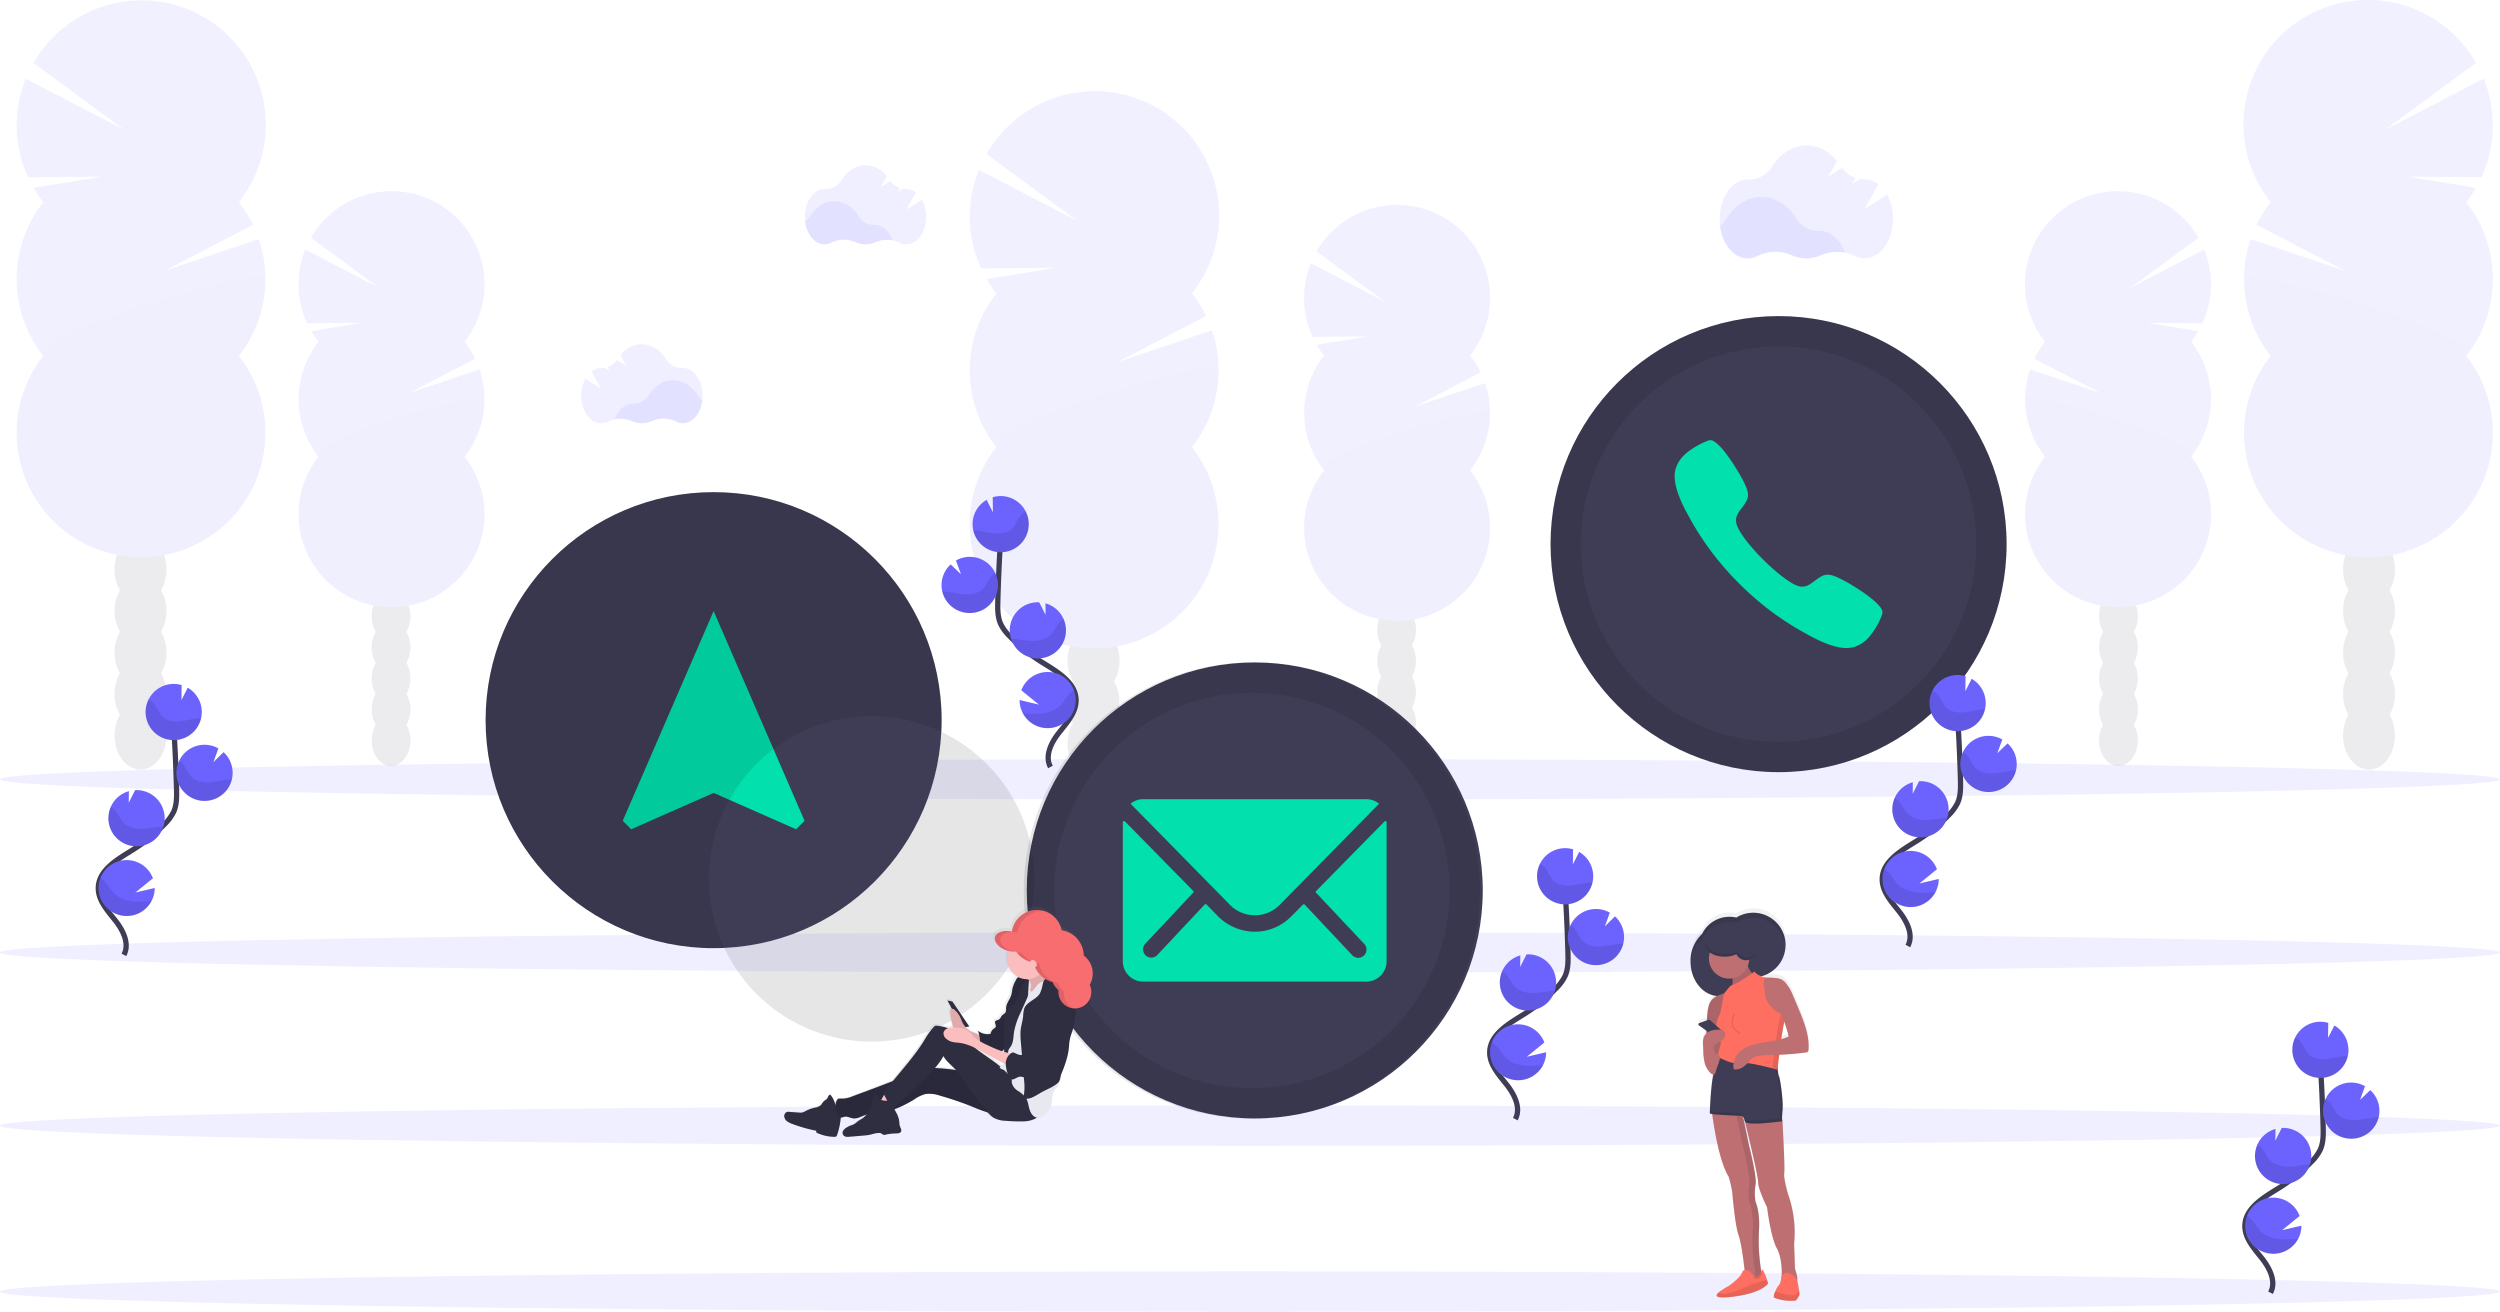 <svg xmlns="http://www.w3.org/2000/svg" xmlns:xlink="http://www.w3.org/1999/xlink" width="1893" height="993.305" viewBox="0 0 1893 993.305">
  <defs>
    <linearGradient id="linear-gradient" x1="0.5" y1="1" x2="0.5" gradientUnits="objectBoundingBox">
      <stop offset="0" stop-color="gray" stop-opacity="0.251"/>
      <stop offset="0.54" stop-color="gray" stop-opacity="0.122"/>
      <stop offset="1" stop-color="gray" stop-opacity="0.102"/>
    </linearGradient>
    <linearGradient id="linear-gradient-2" x1="0.5" y1="1" x2="0.5" y2="-0.001" xlink:href="#linear-gradient"/>
  </defs>
  <g id="Group_16" data-name="Group 16" transform="translate(0 0.359)">
    <g id="Group_8" data-name="Group 8" transform="translate(734.313 68.729)" opacity="0.1">
      <ellipse id="Ellipse_30" data-name="Ellipse 30" cx="19.655" cy="25.735" rx="19.655" ry="25.735" transform="translate(74.081 531.247)" fill="#3f3d56"/>
      <path id="Path_260" data-name="Path 260" d="M555.287,478.46a31.089,31.089,0,0,0,4.111-15.735c0-14.215-8.809-25.735-19.673-25.735S520,448.545,520,462.76a31.09,31.09,0,0,0,4.111,15.735,32.143,32.143,0,0,0,0,31.452,32.143,32.143,0,0,0,0,31.452A30.986,30.986,0,0,0,520,557.133c0,14.2,8.809,25.735,19.655,25.735s19.673-11.538,19.673-25.735a30.986,30.986,0,0,0-4.111-15.735,32.144,32.144,0,0,0,0-31.452,32.143,32.143,0,0,0,0-31.452Z" transform="translate(-445.989 -31.586)" fill="#3f3d56"/>
      <ellipse id="Ellipse_31" data-name="Ellipse 31" cx="19.655" cy="25.735" rx="19.655" ry="25.735" transform="translate(74.081 373.986)" fill="#3f3d56"/>
      <ellipse id="Ellipse_32" data-name="Ellipse 32" cx="19.655" cy="25.735" rx="19.655" ry="25.735" transform="translate(74.081 342.534)" fill="#3f3d56"/>
      <path id="Path_261" data-name="Path 261" d="M497.307,355.281a91.678,91.678,0,0,1-7.323-10.778l51.643-8.48-55.857.414a94.339,94.339,0,0,1-1.727-74.615L558.985,300.7,489.9,249.888A94.184,94.184,0,1,1,645.344,355.246a94.194,94.194,0,0,1,10.743,17.168l-67.067,34.924,71.488-23.991a94.184,94.184,0,0,1-15.182,88.432,94.166,94.166,0,1,1-148.02,0,94.167,94.167,0,0,1,0-116.447Z" transform="translate(-477.149 -202.271)" fill="#6c63ff"/>
      <path id="Path_262" data-name="Path 262" d="M665.483,325.154a93.735,93.735,0,0,1-20.156,58.224,94.166,94.166,0,1,1-148.02,0C484.681,367.35,665.483,314.584,665.483,325.154Z" transform="translate(-477.149 -113.921)" opacity="0.1"/>
    </g>
    <g id="Group_9" data-name="Group 9" transform="translate(987.469 154.798)" opacity="0.1">
      <ellipse id="Ellipse_33" data-name="Ellipse 33" cx="14.698" cy="19.224" rx="14.698" ry="19.224" transform="translate(55.356 396.661)" fill="#3f3d56"/>
      <path id="Path_263" data-name="Path 263" d="M682.083,458.306a23.2,23.2,0,0,0,3.057-11.745c0-10.622-6.581-19.241-14.681-19.241s-14.7,8.636-14.7,19.241a23.026,23.026,0,0,0,3.075,11.745,24.008,24.008,0,0,0,0,23.507,24.008,24.008,0,0,0,0,23.507,23.024,23.024,0,0,0-3.074,11.745c0,10.622,6.58,19.241,14.7,19.241s14.681-8.636,14.681-19.241a23.2,23.2,0,0,0-3.057-11.745,24.18,24.18,0,0,0,0-23.507,24.181,24.181,0,0,0,0-23.507Z" transform="translate(-600.422 -124.687)" fill="#3f3d56"/>
      <ellipse id="Ellipse_34" data-name="Ellipse 34" cx="14.698" cy="19.224" rx="14.698" ry="19.224" transform="translate(55.356 279.143)" fill="#3f3d56"/>
      <ellipse id="Ellipse_35" data-name="Ellipse 35" cx="14.698" cy="19.224" rx="14.698" ry="19.224" transform="translate(55.356 255.636)" fill="#3f3d56"/>
      <path id="Path_264" data-name="Path 264" d="M638.781,366.109a67.344,67.344,0,0,1-5.475-8.049l38.6-6.339-41.746.311a70.538,70.538,0,0,1-1.347-55.771l56.013,29.069-51.66-38a70.383,70.383,0,1,1,116.223,78.76,71.182,71.182,0,0,1,8.031,12.833l-50.088,26.029,53.422-17.928a70.4,70.4,0,0,1-11.347,66.082,70.366,70.366,0,1,1-110.54,0,70.366,70.366,0,0,1,0-87.016Z" transform="translate(-623.72 -252.103)" fill="#6c63ff"/>
      <path id="Path_265" data-name="Path 265" d="M764.437,343.736a70.071,70.071,0,0,1-15.061,43.508,70.366,70.366,0,1,1-110.54,0C629.371,375.275,764.437,335.843,764.437,343.736Z" transform="translate(-623.707 -186.222)" opacity="0.1"/>
    </g>
    <g id="Group_10" data-name="Group 10" transform="translate(1698.762 -0.359)" opacity="0.1">
      <ellipse id="Ellipse_36" data-name="Ellipse 36" cx="19.655" cy="25.735" rx="19.655" ry="25.735" transform="translate(75.407 531.247)" fill="#3f3d56"/>
      <path id="Path_266" data-name="Path 266" d="M1083.3,438.46a31.092,31.092,0,0,1-4.111-15.735c0-14.215,8.808-25.735,19.672-25.735s19.656,11.52,19.656,25.735a31.087,31.087,0,0,1-4.111,15.735,32.143,32.143,0,0,1,0,31.452,32.143,32.143,0,0,1,0,31.452,30.986,30.986,0,0,1,4.111,15.735c0,14.2-8.809,25.735-19.656,25.735s-19.673-11.538-19.673-25.735a30.983,30.983,0,0,1,4.111-15.735,32.143,32.143,0,0,1,0-31.452A32.143,32.143,0,0,1,1083.3,438.46Z" transform="translate(-1003.801 8.414)" fill="#3f3d56"/>
      <ellipse id="Ellipse_37" data-name="Ellipse 37" cx="19.655" cy="25.735" rx="19.655" ry="25.735" transform="translate(75.407 373.986)" fill="#3f3d56"/>
      <ellipse id="Ellipse_38" data-name="Ellipse 38" cx="19.655" cy="25.735" rx="19.655" ry="25.735" transform="translate(75.407 342.534)" fill="#3f3d56"/>
      <path id="Path_267" data-name="Path 267" d="M1204.182,315.281a91.68,91.68,0,0,0,7.324-10.778l-51.643-8.481,55.857.415a94.339,94.339,0,0,0,1.727-74.615L1142.5,260.7l69.088-50.814a94.184,94.184,0,1,0-155.447,105.359,94.2,94.2,0,0,0-10.743,17.168l67.066,34.924-71.489-23.991a94.183,94.183,0,0,0,15.182,88.432,94.166,94.166,0,1,0,148.02,0,94.166,94.166,0,0,0,0-116.447Z" transform="translate(-1035.541 -162.271)" fill="#6c63ff"/>
      <path id="Path_268" data-name="Path 268" d="M1035.811,285.154a93.735,93.735,0,0,0,20.156,58.223,94.166,94.166,0,1,0,148.02,0C1216.613,327.35,1035.811,274.584,1035.811,285.154Z" transform="translate(-1035.346 -73.921)" opacity="0.1"/>
    </g>
    <g id="Group_11" data-name="Group 11" transform="translate(1533.324 144.435)" opacity="0.1">
      <ellipse id="Ellipse_39" data-name="Ellipse 39" cx="14.698" cy="19.224" rx="14.698" ry="19.224" transform="translate(56.053 396.661)" fill="#3f3d56"/>
      <path id="Path_269" data-name="Path 269" d="M975.288,452.306a23.2,23.2,0,0,1-3.057-11.745c0-10.622,6.581-19.241,14.681-19.241s14.7,8.636,14.7,19.241a23.022,23.022,0,0,1-3.074,11.745,24.008,24.008,0,0,1,0,23.507,24.008,24.008,0,0,1,0,23.507,23.023,23.023,0,0,1,3.074,11.745c0,10.622-6.581,19.241-14.7,19.241s-14.681-8.636-14.681-19.241a23.2,23.2,0,0,1,3.057-11.745,24.18,24.18,0,0,1,0-23.507,24.18,24.18,0,0,1,0-23.507Z" transform="translate(-916.143 -118.687)" fill="#3f3d56"/>
      <ellipse id="Ellipse_40" data-name="Ellipse 40" cx="14.698" cy="19.224" rx="14.698" ry="19.224" transform="translate(56.053 279.143)" fill="#3f3d56"/>
      <ellipse id="Ellipse_41" data-name="Ellipse 41" cx="14.698" cy="19.224" rx="14.698" ry="19.224" transform="translate(56.053 255.636)" fill="#3f3d56"/>
      <path id="Path_270" data-name="Path 270" d="M1065.5,360.11a67.331,67.331,0,0,0,5.475-8.049l-38.6-6.339,41.746.311a70.537,70.537,0,0,0,1.347-55.771l-56.013,29.069,51.66-38a70.383,70.383,0,1,0-116.223,78.76,71.169,71.169,0,0,0-8.031,12.833l50.089,26.029-53.318-17.911a70.4,70.4,0,0,0,11.348,66.082,70.366,70.366,0,1,0,110.54,0,70.366,70.366,0,0,0,0-87.016Z" transform="translate(-939.757 -246.103)" fill="#6c63ff"/>
      <path id="Path_271" data-name="Path 271" d="M939.815,337.736a70.073,70.073,0,0,0,15.061,43.508,70.366,70.366,0,1,0,110.54,0C1074.881,369.275,939.815,329.843,939.815,337.736Z" transform="translate(-939.74 -180.222)" opacity="0.1"/>
    </g>
    <g id="Group_12" data-name="Group 12" transform="translate(12.624 -0.07)" opacity="0.1">
      <ellipse id="Ellipse_42" data-name="Ellipse 42" cx="19.655" cy="25.735" rx="19.655" ry="25.735" transform="translate(74.098 530.958)" fill="#3f3d56"/>
      <path id="Path_272" data-name="Path 272" d="M137.411,438.46a31.089,31.089,0,0,0,4.111-15.735c0-14.215-8.809-25.735-19.655-25.735s-19.655,11.52-19.655,25.735A31.09,31.09,0,0,0,106.3,438.46a32.246,32.246,0,0,0,0,31.452,32.247,32.247,0,0,0,0,31.452,30.969,30.969,0,0,0-4.093,15.735c0,14.2,8.791,25.735,19.655,25.735s19.707-11.5,19.707-25.7a30.986,30.986,0,0,0-4.111-15.735,32.143,32.143,0,0,0,0-31.452,32.143,32.143,0,0,0,0-31.452Z" transform="translate(-28.113 8.125)" fill="#3f3d56"/>
      <ellipse id="Ellipse_43" data-name="Ellipse 43" cx="19.655" cy="25.735" rx="19.655" ry="25.735" transform="translate(74.098 373.697)" fill="#3f3d56"/>
      <ellipse id="Ellipse_44" data-name="Ellipse 44" cx="19.655" cy="25.735" rx="19.655" ry="25.735" transform="translate(74.098 342.245)" fill="#3f3d56"/>
      <path id="Path_273" data-name="Path 273" d="M79.5,315.159a93.835,93.835,0,0,1-7.323-10.778l51.66-8.481-55.909.5A94.339,94.339,0,0,1,66.2,221.787l74.96,38.879L72.075,209.852A94.166,94.166,0,1,1,227.522,315.211a94.2,94.2,0,0,1,10.743,17.168l-67.084,34.837,71.506-23.991a94.288,94.288,0,0,1-15.2,88.432,94.166,94.166,0,1,1-148.02,0,94.166,94.166,0,0,1,0-116.447Z" transform="translate(-59.309 -162.439)" fill="#6c63ff"/>
      <path id="Path_274" data-name="Path 274" d="M247.643,285.154a93.734,93.734,0,0,1-20.156,58.224,94.166,94.166,0,1,1-148.02,0C66.841,327.35,247.643,274.584,247.643,285.154Z" transform="translate(-59.309 -74.21)" opacity="0.1"/>
    </g>
    <g id="Group_13" data-name="Group 13" transform="translate(226.055 144.434)" opacity="0.1">
      <ellipse id="Ellipse_45" data-name="Ellipse 45" cx="14.698" cy="19.224" rx="14.698" ry="19.224" transform="translate(55.356 396.661)" fill="#3f3d56"/>
      <path id="Path_275" data-name="Path 275" d="M241.253,452.306a23.2,23.2,0,0,0,3.057-11.745c0-10.622-6.563-19.241-14.681-19.241s-14.7,8.636-14.7,19.241A23.2,23.2,0,0,0,218,452.306a24.008,24.008,0,0,0,0,23.507,24.008,24.008,0,0,0,0,23.507,23.2,23.2,0,0,0-3.074,11.745c0,10.622,6.581,19.241,14.7,19.241s14.681-8.636,14.681-19.241a23.2,23.2,0,0,0-3.057-11.745,24.18,24.18,0,0,0,0-23.507,24.18,24.18,0,0,0,0-23.507Z" transform="translate(-159.574 -118.687)" fill="#3f3d56"/>
      <ellipse id="Ellipse_46" data-name="Ellipse 46" cx="14.698" cy="19.224" rx="14.698" ry="19.224" transform="translate(55.356 279.143)" fill="#3f3d56"/>
      <ellipse id="Ellipse_47" data-name="Ellipse 47" cx="14.698" cy="19.224" rx="14.698" ry="19.224" transform="translate(55.356 255.636)" fill="#3f3d56"/>
      <path id="Path_276" data-name="Path 276" d="M197.941,360.11a69.446,69.446,0,0,1-5.475-8.049l38.6-6.339-41.746.311a70.538,70.538,0,0,1-1.347-55.771l56.013,29.069-51.66-38a70.383,70.383,0,1,1,116.223,78.76,69.294,69.294,0,0,1,8.031,12.833l-50.088,26.029,53.422-17.928a70.4,70.4,0,0,1-11.348,66.082,70.366,70.366,0,1,1-110.54,0,70.366,70.366,0,0,1,0-87.016Z" transform="translate(-182.88 -246.103)" fill="#6c63ff"/>
      <path id="Path_277" data-name="Path 277" d="M323.6,337.736a70.072,70.072,0,0,1-15.061,43.508,70.366,70.366,0,1,1-110.54,0C188.5,369.275,323.6,329.843,323.6,337.736Z" transform="translate(-182.866 -180.221)" opacity="0.1"/>
    </g>
    <ellipse id="Ellipse_48" data-name="Ellipse 48" cx="946.5" cy="15.303" rx="946.5" ry="15.303" transform="translate(0 836.687)" fill="#6c63ff" opacity="0.1"/>
    <ellipse id="Ellipse_49" data-name="Ellipse 49" cx="946.5" cy="15.303" rx="946.5" ry="15.303" transform="translate(0 962.34)" fill="#6c63ff" opacity="0.1"/>
    <ellipse id="Ellipse_50" data-name="Ellipse 50" cx="946.5" cy="15.303" rx="946.5" ry="15.303" transform="translate(0 574.448)" fill="#6c63ff" opacity="0.1"/>
    <ellipse id="Ellipse_51" data-name="Ellipse 51" cx="946.5" cy="15.303" rx="946.5" ry="15.303" transform="translate(0 705.559)" fill="#6c63ff" opacity="0.1"/>
    <path id="Path_278" data-name="Path 278" d="M900.662,290.714a31.607,31.607,0,0,0-18.308,2,27.03,27.03,0,0,1-22,0,30.883,30.883,0,0,0-25.908.5A15.96,15.96,0,0,1,827,295.084c-10.5,0-19.224-10.57-21.037-24.509a20.517,20.517,0,0,0,5.182-5.648c6.149-9.914,15.666-16.287,26.374-16.287s20.1,6.287,26.253,16.1a20.173,20.173,0,0,0,17.427,9.569h.276C889.919,274.22,897.156,280.921,900.662,290.714Z" transform="translate(496.272 -99.824)" fill="#6c63ff" opacity="0.1"/>
    <path id="Path_279" data-name="Path 279" d="M932.647,263.35l-16.961,10.743,10.363-18.723a16.754,16.754,0,0,0-10.26-3.644h-.276a19.606,19.606,0,0,1-3.454-.259l-5.838,3.644,2.47-4.491a20.363,20.363,0,0,1-10.07-7.634l-10.363,6.529,6.494-11.814c-6.011-7.22-14.128-11.641-23.041-11.641-10.709,0-20.226,6.356-26.392,16.27a19.707,19.707,0,0,1-17.427,9.4h-.57c-11.814,0-21.383,13.386-21.383,29.9s9.568,29.915,21.383,29.915a16.218,16.218,0,0,0,7.444-1.865,30.848,30.848,0,0,1,25.908-.518,26.858,26.858,0,0,0,22,0,30.951,30.951,0,0,1,25.666.5,16.062,16.062,0,0,0,7.358,1.831c11.814,0,21.383-13.4,21.383-29.915A37.877,37.877,0,0,0,932.647,263.35Z" transform="translate(496.257 -116.243)" fill="#6c63ff" opacity="0.1"/>
    <path id="Path_280" data-name="Path 280" d="M471.155,279.989a22.177,22.177,0,0,0-12.833,1.4,18.861,18.861,0,0,1-15.389,0,21.555,21.555,0,0,0-18.118.363,11.434,11.434,0,0,1-5.182,1.3c-7.341,0-13.455-7.392-14.733-17.151a14.371,14.371,0,0,0,3.679-3.955c4.3-6.909,10.968-11.4,18.464-11.4s14.077,4.4,18.377,11.261a14.146,14.146,0,0,0,12.211,6.7h.19C463.624,268.468,468.685,273.166,471.155,279.989Z" transform="translate(204.625 -98.442)" fill="#6c63ff" opacity="0.1"/>
    <path id="Path_281" data-name="Path 281" d="M493.537,260.855l-11.866,7.531,7.2-13.109a11.658,11.658,0,0,0-7.168-2.556H481.5a12.938,12.938,0,0,1-2.453-.19l-4.024,2.556,1.727-3.144a14.336,14.336,0,0,1-7.047-5.337l-7.2,4.56,4.56-8.256a21.089,21.089,0,0,0-16.132-8.17c-7.5,0-14.163,4.456-18.464,11.4a13.818,13.818,0,0,1-12.211,6.581h-.4c-8.273,0-14.975,9.361-14.975,20.934s6.7,20.934,14.975,20.934a11.226,11.226,0,0,0,5.182-1.313,21.59,21.59,0,0,1,18.1-.345,18.551,18.551,0,0,0,15.406.1,21.659,21.659,0,0,1,17.963.345,11.193,11.193,0,0,0,5.182,1.278c8.256,0,14.957-9.379,14.957-20.934A26.478,26.478,0,0,0,493.537,260.855Z" transform="translate(204.611 -109.932)" fill="#6c63ff" opacity="0.1"/>
    <path id="Path_282" data-name="Path 282" d="M321.59,358.4a22.143,22.143,0,0,1,12.816,1.4,18.9,18.9,0,0,0,15.406,0,21.624,21.624,0,0,1,18.118.345,11.174,11.174,0,0,0,5.182,1.313c7.341,0,13.455-7.41,14.716-17.168a14.077,14.077,0,0,1-3.662-3.955c-4.318-6.909-10.985-11.382-18.464-11.382s-14.077,4.387-18.395,11.261a14.146,14.146,0,0,1-12.194,6.7h-.19C329.1,346.947,324.025,351.628,321.59,358.4Z" transform="translate(144.043 -41.423)" fill="#6c63ff" opacity="0.1"/>
    <path id="Path_283" data-name="Path 283" d="M309.919,339.288l11.883,7.531-7.22-13.092a11.727,11.727,0,0,1,7.185-2.574h.19a14.715,14.715,0,0,0,2.47-.173l4.024,2.539-1.727-3.126a14.319,14.319,0,0,0,7.03-5.337l7.2,4.56-4.491-8.273A21.071,21.071,0,0,1,352.6,313.19c7.479,0,14.163,4.456,18.464,11.4a13.817,13.817,0,0,0,12.194,6.581h.415c8.256,0,14.957,9.379,14.957,20.934s-6.7,20.934-14.957,20.934a11.21,11.21,0,0,1-5.182-1.3,21.555,21.555,0,0,0-18.118-.363,18.758,18.758,0,0,1-7.738,1.727,19,19,0,0,1-7.669-1.624,21.624,21.624,0,0,0-17.945.345,11.192,11.192,0,0,1-5.182,1.278c-8.273,0-14.975-9.361-14.975-20.934a26.669,26.669,0,0,1,3.057-12.885Z" transform="translate(133.33 -52.883)" fill="#6c63ff" opacity="0.1"/>
    <path id="Path_284" data-name="Path 284" d="M724.47,730.321c4.508-8.36-.6-18.585-6.477-26.029s-13.058-15.2-12.9-24.681c.225-13.628,14.7-21.694,26.253-28.913a128.328,128.328,0,0,0,23.576-19,34.765,34.765,0,0,0,7.237-9.707c2.4-5.32,2.332-11.4,2.176-17.272q-.743-29.172-2.884-58.31" transform="translate(422.919 116.712)" fill="none" stroke="#3f3d56" stroke-miterlimit="10" stroke-width="4"/>
    <path id="Path_285" data-name="Path 285" d="M768.344,554.389a21.261,21.261,0,0,0-10.622-17.427l-4.767,9.413.156-11.4a21.262,21.262,0,1,0,15.234,19.414Z" transform="translate(438.012 107.766)" fill="#6c63ff"/>
    <path id="Path_286" data-name="Path 286" d="M745.4,642.14a21.262,21.262,0,0,1-40.14-8.636,20.728,20.728,0,0,1,1.382-8.636,21.279,21.279,0,0,1,39.725.225l-13.282,10.812,14.612-3.454A21.141,21.141,0,0,1,745.4,642.14Z" transform="translate(423.024 163.924)" fill="#6c63ff"/>
    <path id="Path_287" data-name="Path 287" d="M731.784,623.169a21.262,21.262,0,0,1-6.736-41.712l-.121,8.757,4.819-9.534h0a21.268,21.268,0,1,1,1.986,42.489Z" transform="translate(426.141 141.615)" fill="#6c63ff"/>
    <path id="Path_288" data-name="Path 288" d="M761.714,603.272a21.262,21.262,0,1,1,9.4-39.725l-3.748,10.363,7.651-7.565a21.262,21.262,0,0,1-13.369,36.91Z" transform="translate(447.837 127.159)" fill="#6c63ff"/>
    <path id="Path_289" data-name="Path 289" d="M765.491,555.144c-4.905.535-9.672,2.055-14.612,2.366s-10.363-.881-13.438-4.7A68.156,68.156,0,0,1,733.5,545.9a15.133,15.133,0,0,0-5.354-5.043,21.262,21.262,0,1,0,39.725,14.129C767.1,555.006,766.285,555.057,765.491,555.144Z" transform="translate(437.998 112.676)" opacity="0.1"/>
    <path id="Path_290" data-name="Path 290" d="M761.675,598.149A21.262,21.262,0,0,1,741.45,567.82a15.736,15.736,0,0,1,4.266,4.283,72.032,72.032,0,0,0,4.214,7.03c3.316,3.886,8.981,5.182,14.111,4.922s10.087-1.727,15.2-2.159c.708,0,1.416-.1,2.142-.121a21.262,21.262,0,0,1-19.707,16.374Z" transform="translate(447.876 132.281)" opacity="0.1"/>
    <path id="Path_291" data-name="Path 291" d="M731.781,617.872a21.262,21.262,0,0,1-20.4-29.932,17.271,17.271,0,0,1,4.508,4.318,71.236,71.236,0,0,0,4.612,7.168c3.575,3.99,9.62,5.406,15.044,5.181s10.363-1.4,15.545-1.727a21.3,21.3,0,0,1-19.31,14.992Z" transform="translate(426.145 146.912)" opacity="0.1"/>
    <path id="Path_292" data-name="Path 292" d="M745.4,636.442a21.262,21.262,0,0,1-40.14-8.636,20.728,20.728,0,0,1,1.382-8.636,21.229,21.229,0,0,1,4.664,4.162c2.021,2.453,3.351,5.182,5.7,7.548,4.335,4.266,11.365,6.028,17.6,6.183a89.312,89.312,0,0,0,10.795-.622Z" transform="translate(423.024 169.622)" opacity="0.1"/>
    <path id="Path_293" data-name="Path 293" d="M114.47,658.321c4.508-8.36-.6-18.585-6.477-26.029s-13.058-15.234-12.9-24.682c.225-13.628,14.7-21.693,26.253-28.913a128.333,128.333,0,0,0,23.576-19,34.77,34.77,0,0,0,7.237-9.707c2.4-5.32,2.332-11.4,2.176-17.272q-.76-29.172-2.884-58.31" transform="translate(-20.666 64.354)" fill="none" stroke="#3f3d56" stroke-miterlimit="10" stroke-width="4"/>
    <path id="Path_294" data-name="Path 294" d="M158.344,482.389a21.261,21.261,0,0,0-10.622-17.427l-4.767,9.413.155-11.4a21.262,21.262,0,1,0,15.234,19.414Z" transform="translate(-5.574 55.408)" fill="#6c63ff"/>
    <path id="Path_295" data-name="Path 295" d="M135.4,570.14a21.262,21.262,0,0,1-40.14-8.636,20.727,20.727,0,0,1,1.382-8.636,21.279,21.279,0,0,1,39.725.224l-13.282,10.812,14.612-3.454a21.142,21.142,0,0,1-2.3,9.69Z" transform="translate(-20.562 111.566)" fill="#6c63ff"/>
    <path id="Path_296" data-name="Path 296" d="M121.784,551.169a21.262,21.262,0,0,1-6.736-41.712l-.121,8.757,4.819-9.534h0a21.268,21.268,0,1,1,1.986,42.489Z" transform="translate(-17.444 89.258)" fill="#6c63ff"/>
    <path id="Path_297" data-name="Path 297" d="M151.714,531.272a21.262,21.262,0,1,1,9.4-39.725l-3.748,10.363,7.651-7.565a21.262,21.262,0,0,1-13.368,36.91Z" transform="translate(4.251 74.801)" fill="#6c63ff"/>
    <path id="Path_298" data-name="Path 298" d="M155.491,483.144c-4.905.535-9.672,2.055-14.612,2.366s-10.363-.881-13.438-4.7A68.181,68.181,0,0,1,123.5,473.9a15.13,15.13,0,0,0-5.354-5.043,21.262,21.262,0,1,0,39.725,14.128C157.1,483.006,156.285,483.057,155.491,483.144Z" transform="translate(-5.588 60.318)" opacity="0.1"/>
    <path id="Path_299" data-name="Path 299" d="M151.675,526.149A21.262,21.262,0,0,1,131.45,495.82a15.735,15.735,0,0,1,4.266,4.283,72.048,72.048,0,0,0,4.214,7.03c3.316,3.886,8.981,5.181,14.111,4.922s10.087-1.727,15.2-2.159c.708,0,1.416-.1,2.142-.121A21.262,21.262,0,0,1,151.675,526.149Z" transform="translate(4.29 79.923)" opacity="0.1"/>
    <path id="Path_300" data-name="Path 300" d="M121.781,545.872a21.262,21.262,0,0,1-20.4-29.932,17.273,17.273,0,0,1,4.508,4.318,71.222,71.222,0,0,0,4.612,7.168c3.575,3.99,9.62,5.406,15.044,5.182s10.363-1.4,15.545-1.727A21.3,21.3,0,0,1,121.781,545.872Z" transform="translate(-17.441 94.554)" opacity="0.1"/>
    <path id="Path_301" data-name="Path 301" d="M135.4,564.442a21.262,21.262,0,0,1-40.14-8.636,20.727,20.727,0,0,1,1.382-8.636,21.23,21.23,0,0,1,4.663,4.163c2.021,2.453,3.351,5.182,5.7,7.548,4.335,4.266,11.365,6.028,17.6,6.183a89.276,89.276,0,0,0,10.795-.622Z" transform="translate(-20.562 117.264)" opacity="0.1"/>
    <path id="Path_302" data-name="Path 302" d="M529.327,575.937c-4.508-8.342.6-18.567,6.494-26.011s13.04-15.2,12.885-24.682c-.207-13.645-14.681-21.693-26.253-28.913a127.812,127.812,0,0,1-23.559-19,34.161,34.161,0,0,1-7.254-9.69c-2.384-5.337-2.315-11.4-2.176-17.272q.777-29.172,2.884-58.31" transform="translate(266.078 4.47)" fill="none" stroke="#3f3d56" stroke-miterlimit="10" stroke-width="4"/>
    <path id="Path_303" data-name="Path 303" d="M478.4,400.028A21.244,21.244,0,0,1,489,382.6l4.767,9.413-.138-11.4a21.8,21.8,0,0,1,7-.846,21.262,21.262,0,1,1-22.229,20.26Z" transform="translate(258.057 -4.482)" fill="#6c63ff"/>
    <path id="Path_304" data-name="Path 304" d="M501.329,487.852a21.262,21.262,0,1,0-1.019-17.116l13.282,10.812-14.612-3.454a21.142,21.142,0,0,0,2.349,9.759Z" transform="translate(273.039 51.603)" fill="#6c63ff"/>
    <path id="Path_305" data-name="Path 305" d="M514.953,468.81a21.262,21.262,0,0,0,6.753-41.712l.1,8.757-4.819-9.534h0a21.262,21.262,0,0,0-22.281,20.191,21,21,0,0,0,.915,7.254,21.244,21.244,0,0,0,19.327,15.044Z" transform="translate(269.916 29.365)" fill="#6c63ff"/>
    <path id="Path_306" data-name="Path 306" d="M485.1,448.892a21.262,21.262,0,1,0-9.413-39.725l3.765,10.363-7.738-7.41A21.089,21.089,0,0,0,464.8,426.8a20.566,20.566,0,0,0,.535,5.855A21.245,21.245,0,0,0,485.1,448.892Z" transform="translate(248.165 14.895)" fill="#6c63ff"/>
    <path id="Path_307" data-name="Path 307" d="M481.054,400.784c4.905.535,9.672,2.055,14.595,2.366s10.363-.881,13.455-4.7a68.034,68.034,0,0,0,3.921-6.909A15.182,15.182,0,0,1,518.4,386.5a21.262,21.262,0,1,1-39.725,14.111C479.447,400.628,480.242,400.7,481.054,400.784Z" transform="translate(258.27 0.427)" opacity="0.1"/>
    <path id="Path_308" data-name="Path 308" d="M484.837,443.769a21.279,21.279,0,0,0,20.225-30.329,15.806,15.806,0,0,0-4.283,4.284,72.061,72.061,0,0,1-4.214,7.03c-3.3,3.886-8.964,5.182-14.094,4.923s-10.087-1.727-15.2-2.159c-.708,0-1.434-.1-2.142-.121a21.244,21.244,0,0,0,19.707,16.374Z" transform="translate(248.424 20.017)" opacity="0.1"/>
    <path id="Path_309" data-name="Path 309" d="M514.55,463.512a21.245,21.245,0,0,0,20.4-29.932,16.978,16.978,0,0,0-4.491,4.318,71.21,71.21,0,0,1-4.612,7.168c-3.593,3.99-9.62,5.406-15.061,5.182s-10.363-1.4-15.545-1.727a21.244,21.244,0,0,0,19.31,14.992Z" transform="translate(270.32 34.663)" opacity="0.1"/>
    <path id="Path_310" data-name="Path 310" d="M500.34,482.082a21.262,21.262,0,0,0,38.775-17.272,20.415,20.415,0,0,0-4.663,4.163c-2.021,2.453-3.454,5.182-5.7,7.548-4.352,4.266-11.365,6.028-17.617,6.183a93.192,93.192,0,0,1-10.795-.622Z" transform="translate(274.028 57.373)" opacity="0.1"/>
    <circle id="Ellipse_52" data-name="Ellipse 52" cx="172.65" cy="172.65" r="172.65" transform="translate(1174.092 238.993)" fill="#3f3d56"/>
    <path id="Path_311" data-name="Path 311" d="M938.975,478.469c-6.011-6.011-20.467-15.078-27.635-18.464-8.273-3.973-11.313-3.9-17.168.328-4.871,3.454-8.031,6.788-13.628,5.562s-16.685-9.586-27.41-20.277-19.051-21.711-20.243-27.393,2.09-8.774,5.579-13.645c4.214-5.855,4.335-8.9.328-17.168-3.454-7.168-12.418-21.59-18.481-27.635s-7.375-4.715-10.691-3.454a61.829,61.829,0,0,0-9.793,5.182c-6.011,4.024-9.379,7.375-11.745,12.418s-5.043,14.4,8.722,38.914a217.094,217.094,0,0,0,38.171,50.9h0a217.419,217.419,0,0,0,51.073,38.24c24.492,13.817,33.87,11.071,38.914,8.722s8.394-5.682,12.4-11.745a61.018,61.018,0,0,0,5.182-9.793C943.69,485.844,945.037,484.5,938.975,478.469Z" transform="translate(481.881 -22.299)" fill="#01e0ad"/>
    <path id="Path_312" data-name="Path 312" d="M904.485,300.86a172.719,172.719,0,1,0-.029,345.438c95.355,0,172.693-77.364,172.661-172.777A172.719,172.719,0,0,0,904.485,300.86Zm0,322.328a149.7,149.7,0,1,1,149.7-149.7,149.7,149.7,0,0,1-149.7,149.7Z" transform="translate(442.256 -61.85)" opacity="0.1"/>
    <circle id="Ellipse_53" data-name="Ellipse 53" cx="172.65" cy="172.65" r="172.65" transform="translate(777.443 501.232)" fill="#3f3d56"/>
    <path id="Path_313" data-name="Path 313" d="M742.331,522.594l-51.695,52.593a.933.933,0,0,0,0,1.347L726.908,615.1a6.241,6.241,0,1,1-8.826,8.826L682,585.5a.985.985,0,0,0-1.382,0l-8.791,8.878A38.638,38.638,0,0,1,644.192,606a39.484,39.484,0,0,1-28.119-11.952l-8.446-8.636a.985.985,0,0,0-1.382,0l-35.995,38.344a6.241,6.241,0,1,1-8.826-8.826l36.133-38.482a1.037,1.037,0,0,0,0-1.347l-51.695-52.593a.95.95,0,0,0-1.624.674V628.419a15.407,15.407,0,0,0,15.355,15.355h169.04a15.406,15.406,0,0,0,15.354-15.355V523.268a.95.95,0,0,0-1.658-.674Z" transform="translate(305.952 99.127)" fill="#01e0ad"/>
    <path id="Path_314" data-name="Path 314" d="M641.661,600.492a26.149,26.149,0,0,0,18.861-7.772l75.288-76.635a15.026,15.026,0,0,0-9.5-3.454H557.15a14.922,14.922,0,0,0-9.5,3.454l75.305,76.635A26.046,26.046,0,0,0,641.661,600.492Z" transform="translate(308.432 92.147)" fill="#01e0ad"/>
    <path id="Path_315" data-name="Path 315" d="M673.575,452.69a172.719,172.719,0,1,0-.029,345.438c95.355,0,172.693-77.364,172.661-172.777A172.719,172.719,0,0,0,673.575,452.69Zm0,322.328a149.7,149.7,0,1,1,149.7-149.7,149.7,149.7,0,0,1-149.7,149.7Z" transform="translate(274.341 48.56)" opacity="0.1"/>
    <circle id="Ellipse_54" data-name="Ellipse 54" cx="172.65" cy="172.65" r="172.65" transform="translate(367.701 372.298)" fill="#3f3d56"/>
    <path id="Path_316" data-name="Path 316" d="M393.829,430.16,325,588.958l6.425,6.425,62.421-27.532,62.421,27.532,6.425-6.425Z" transform="translate(146.523 32.176)" fill="#01e0ad"/>
    <path id="Path_317" data-name="Path 317" d="M437.605,378a172.618,172.618,0,1,0,.029,0Zm0,322.328a123.207,123.207,0,1,1,.017.069Z" transform="translate(102.746 -5.754)" opacity="0.1"/>
    <path id="Path_318" data-name="Path 318" d="M875.641,635.455q-2.349-5.734-4.819-11.434a33.94,33.94,0,0,0-5.89-10.173,10.775,10.775,0,0,0-3.454-2.591,14.73,14.73,0,0,0-4.508-.9,35.986,35.986,0,0,0-7.082-.19c-.915-.276-1.952-.639-2.971-1.054A24.665,24.665,0,0,0,865.3,586.23v-1.053a24.613,24.613,0,0,0-24.509-24.716,24.181,24.181,0,0,0-12.868,3.679,23.092,23.092,0,0,0-25.908,12.487,28.551,28.551,0,0,0-8.809,21.244v1.088c.449,13.42,9.12,24.181,20.07,25.269a11.5,11.5,0,0,0-3.178,2.124c-3.351,3.23-3.9,8.36-4.266,13.023l-.259,3.454-5.8,2.073a1.071,1.071,0,0,0-.259,1.883l5.544,3.955v.985a4.316,4.316,0,0,0,.1,1.123,7.928,7.928,0,0,0-2.142,3.057,14.129,14.129,0,0,0-.5,5.6l.207,4.819a37.843,37.843,0,0,0,1.468,10.726c.726,2.142,3.869,7.306,6.132,7.341-2.09,9.5-2.643,29.535-2.643,29.535-.259.259.466.5,1.727.708,1.243,9.534,5.3,36.271,12.5,48.033a101.292,101.292,0,0,1,2.712,11.676s2.055,25.407,4.767,32.955c2.314,6.425,4.145,22.281,4.646,26.875a2.642,2.642,0,0,0-1.917,1.969c-1.364,4.111-10.208,10.363-10.208,10.363a42.755,42.755,0,0,0-7.634,4.888c-2.781,2.5-2.677,4.767,9.672,3.351,23.835-2.746,27.911-10.363,27.911-10.363s-.38-1.278-.95-2.936a31.876,31.876,0,0,0-3.126-7.375c-.345-.328-.691.225-1.105,1.088a147.89,147.89,0,0,1-1.624-33.352s.674-11.676-2.729-19.915a37.7,37.7,0,0,1,0-13.04c1.364-5.492-5.441-32.281-5.441-32.281l-3.9-19.724a5.665,5.665,0,0,1,1.088,2.3l.1.4.1.57a1.07,1.07,0,0,0,.276.535c2.66,11.054,9.949,41.677,9.949,46.168,0,5.492,6.805,19.224,6.805,19.224s2.712,22.661,7.479,31.573c3.627,6.788,3.714,16.737,3.541,21.124h0s-.812,5.648-2.176,7.012a16.682,16.682,0,0,0-2.573,4.473l-.155.328s-2.038,4.128-.674,4.819a33.455,33.455,0,0,0,16.339,2.055s2.729-3.455,2.729-4.8a21.6,21.6,0,0,0-.311-2.453c-.5-3.247-1.434-8.36-1.451-8.411.57-2.211-1.727-8.36-1.727-8.36l-.691-19.224a88.74,88.74,0,0,0-4.767-38.465s-3.454-12.349-2.712-15.786-1.365-39.829-1.365-39.829l-.207-.518a39.34,39.34,0,0,1,.207-7.721c.674-8.239-2.038-25.407-2.729-26.081a22.625,22.625,0,0,1-.967-5.682c.155-1.434.622-5.631,1.261-10.847a194.972,194.972,0,0,0,20.07-1.727,2.5,2.5,0,0,0,1.727-.691,2.418,2.418,0,0,0,.4-1.4C883.345,655.075,879.562,645.023,875.641,635.455Zm-13.7,21.78c.708-4.922,1.468-9.689,2.228-13.23l.1.311a96.092,96.092,0,0,1,3.282,10.881A37,37,0,0,1,861.945,657.234Z" transform="translate(486.99 126.929)" fill="url(#linear-gradient)"/>
    <path id="Path_319" data-name="Path 319" d="M802.37,649.247s4.076,36.668,12.9,50.918a98.825,98.825,0,0,1,2.712,11.538s2.038,25.113,4.75,32.575,4.75,27.842,4.75,27.842,9.5,10.847,12.9,2.038a143.051,143.051,0,0,1-2.038-35.3s.674-11.538-2.712-19.69a36.824,36.824,0,0,1,0-12.885c1.347-5.441-5.441-31.9-5.441-31.9L824.772,647.9Z" transform="translate(493.661 190.514)" fill="#be6f72"/>
    <path id="Path_320" data-name="Path 320" d="M843.527,729.264s-4.076,7.461-27.825,10.173c-12.332,1.4-12.418-.829-9.638-3.316a43,43,0,0,1,7.6-4.836s8.826-6.1,10.173-10.173,6.114-.674,6.114-.674c6.788,10.173,8.152-2.729,9.5-1.364a30.628,30.628,0,0,1,3.126,7.271C843.147,727.985,843.527,729.264,843.527,729.264Z" transform="translate(495.27 242.196)" fill="#ff6f61"/>
    <path id="Path_321" data-name="Path 321" d="M843.527,726.159s-4.076,7.461-27.825,10.173c-12.332,1.4-12.418-.829-9.638-3.316,1.934,1.226,5.838,1.727,13.7-1.434,11.313-4.629,19.517-7.306,22.816-8.342C843.147,724.881,843.527,726.159,843.527,726.159Z" transform="translate(495.27 245.301)" opacity="0.1"/>
    <path id="Path_322" data-name="Path 322" d="M830.894,738.854s.674-11.538-2.712-19.69a36.82,36.82,0,0,1,0-12.885c1.347-5.441-5.441-31.9-5.441-31.9L817.318,647.9l-4.7.276,5.372,26.2s6.788,26.461,5.441,31.9a36.82,36.82,0,0,0,0,12.885c3.454,8.152,2.712,19.69,2.712,19.69a143.037,143.037,0,0,0,2.038,35.3,5.943,5.943,0,0,1-1.969,2.8c2.522,1.14,5.182,1.088,6.719-2.8A143.053,143.053,0,0,1,830.894,738.854Z" transform="translate(501.115 190.514)" opacity="0.1"/>
    <path id="Path_323" data-name="Path 323" d="M840.647,562.42a24.182,24.182,0,0,0-12.816,3.644,23.058,23.058,0,0,0-25.908,12.349,28.118,28.118,0,0,0-8.792,21c0,14.439,9.724,26.132,21.711,26.132,8.636,0,16.2-6.149,19.673-15.044a23.834,23.834,0,0,0,6.114.795,24.44,24.44,0,1,0,0-48.88Z" transform="translate(486.94 128.354)" fill="#3f3d56"/>
    <path id="Path_324" data-name="Path 324" d="M843.715,650.65l2.038,5.423s2.038,35.977,1.347,39.38S849.829,711,849.829,711a86.894,86.894,0,0,1,4.75,38l.674,19s2.712,7.461,1.365,8.826-11.59-1.209-11.59-1.209,1.365-14.249-3.454-23.075-7.461-31.228-7.461-31.228-6.788-13.576-6.788-19-10.864-49.553-10.864-49.553Z" transform="translate(503.908 192.514)" fill="#be6f72"/>
    <path id="Path_325" data-name="Path 325" d="M801.6,668.251s.691-24.44,3.454-31.9a50.654,50.654,0,0,0,3.023-10.83s41.09,7.427,44.492,4.715c0,0,.674,9.5,1.364,10.173s3.454,17.652,2.712,25.8,0,8.135,0,8.135-27.842,4.076-28.516,0-2.712-4.059-2.712-4.059S800.255,669.529,801.6,668.251Z" transform="translate(493.065 174.24)" fill="#3f3d56"/>
    <g id="Group_14" data-name="Group 14" transform="translate(1294.666 804.475)" opacity="0.1">
      <path id="Path_326" data-name="Path 326" d="M823.982,650.849s-17.168-.466-22.35-1.4v1.4c-1.347,1.347,23.766,2.038,23.766,2.038a1.728,1.728,0,0,1,.933.38C825.416,650.849,823.982,650.849,823.982,650.849Z" transform="translate(-801.58 -612.834)"/>
      <path id="Path_327" data-name="Path 327" d="M842.8,638.423c-.691-.674-1.365-10.173-1.365-10.173a2.917,2.917,0,0,1-1.157.414c.242,2.867.708,7.272,1.157,7.721s3.454,17.652,2.712,25.8,0,8.135,0,8.135-22.022,3.23-27.359,1.071a8.185,8.185,0,0,0,.207.967c.674,4.076,28.516,0,28.516,0s-.691,0,0-8.135S843.475,639.114,842.8,638.423Z" transform="translate(-790.519 -628.25)"/>
      <path id="Path_328" data-name="Path 328" d="M823.982,650.849s-17.168-.466-22.35-1.4v1.4c-1.347,1.347,23.766,2.038,23.766,2.038a1.728,1.728,0,0,1,.933.38C825.416,650.849,823.982,650.849,823.982,650.849Z" transform="translate(-801.58 -612.834)"/>
      <path id="Path_329" data-name="Path 329" d="M842.8,638.423c-.691-.674-1.365-10.173-1.365-10.173a2.917,2.917,0,0,1-1.157.414c.242,2.867.708,7.272,1.157,7.721s3.454,17.652,2.712,25.8,0,8.135,0,8.135-22.022,3.23-27.359,1.071a8.185,8.185,0,0,0,.207.967c.674,4.076,28.516,0,28.516,0s-.691,0,0-8.135S843.475,639.114,842.8,638.423Z" transform="translate(-790.519 -628.25)"/>
    </g>
    <path id="Path_330" data-name="Path 330" d="M825.052,590.118a9,9,0,0,0,2.591,3.351,5.8,5.8,0,0,0,2.435,1.054c-1.52.881-3.178,1.537-4.7,2.418a83.546,83.546,0,0,0-6.909,5.182,14.057,14.057,0,0,1-7.928,3.075,9.707,9.707,0,0,0,1.105-9.655,9.018,9.018,0,0,1-1.209-3.351c0-1.952,1.727-3.454,3.333-4.491,1.3-.881,2.625-1.727,3.973-2.574,1.054-.656,2.643-2.038,3.972-1.986s1.485,1.226,1.727,2.435A19.149,19.149,0,0,0,825.052,590.118Z" transform="translate(499.53 143.421)" fill="#be6f72"/>
    <path id="Path_331" data-name="Path 331" d="M825.052,590.118a9,9,0,0,0,2.591,3.351,5.8,5.8,0,0,0,2.435,1.054c-1.52.881-3.178,1.537-4.7,2.418a83.546,83.546,0,0,0-6.909,5.182,14.057,14.057,0,0,1-7.928,3.075,9.707,9.707,0,0,0,1.105-9.655,9.018,9.018,0,0,1-1.209-3.351c0-1.952,1.727-3.454,3.333-4.491,1.3-.881,2.625-1.727,3.973-2.574,1.054-.656,2.643-2.038,3.972-1.986s1.485,1.226,1.727,2.435A19.149,19.149,0,0,0,825.052,590.118Z" transform="translate(499.53 143.421)" opacity="0.1"/>
    <circle id="Ellipse_55" data-name="Ellipse 55" cx="15.614" cy="15.614" r="15.614" transform="translate(1324.875 742.365)" fill="#be6f72"/>
    <path id="Path_332" data-name="Path 332" d="M849.077,736.438c0,1.365-2.712,4.75-2.712,4.75a33.612,33.612,0,0,1-16.287-2.038c-1.364-.674.674-4.75.674-4.75l.155-.328a16.479,16.479,0,0,1,2.574-4.422c1.347-1.347,2.159-6.909,2.159-6.909,4.214-6.909,11.693,2.988,11.693,2.988s.95,5.182,1.451,8.325A23.688,23.688,0,0,1,849.077,736.438Z" transform="translate(513.468 243.157)" fill="#ff6f61"/>
    <path id="Path_333" data-name="Path 333" d="M849.077,730.658c0,1.365-2.712,4.75-2.712,4.75a33.611,33.611,0,0,1-16.287-2.038c-1.364-.674.674-4.75.674-4.75l.155-.328a32.82,32.82,0,0,0,14.785,3.04l3.092-3.092C848.956,729.4,849.077,730.313,849.077,730.658Z" transform="translate(513.468 248.937)" opacity="0.1"/>
    <circle id="Ellipse_56" data-name="Ellipse 56" cx="15.268" cy="15.268" r="15.268" transform="translate(1293.993 710.119)" fill="#be6f72"/>
    <path id="Path_334" data-name="Path 334" d="M804.982,601.86c-3.351,3.2-3.9,8.256-4.249,12.868l-.518,6.753a34.078,34.078,0,0,0-.121,5.475c0,1.123.276,2.263.38,3.454s.138,2.694.156,4.059v9.983a11.779,11.779,0,0,0,1.106,5.993,4.076,4.076,0,0,0,5.182,1.866,5.907,5.907,0,0,0,2.142-3.316,51.557,51.557,0,0,0,3.454-12.643c.138-1.5.155-3.005.294-4.508s.4-3.074.622-4.594c.967-6.356,1.4-12.781,1.831-19.189.121-1.9,1.831-9.379-.656-10.208-1.209-.4-3.714.846-4.871,1.261a13.713,13.713,0,0,0-4.75,2.746Z" transform="translate(491.964 154.064)" fill="#be6f72"/>
    <path id="Path_335" data-name="Path 335" d="M804.982,601.86c-3.351,3.2-3.9,8.256-4.249,12.868l-.518,6.753a34.078,34.078,0,0,0-.121,5.475c0,1.123.276,2.263.38,3.454s.138,2.694.156,4.059v9.983a11.779,11.779,0,0,0,1.106,5.993,4.076,4.076,0,0,0,5.182,1.866,5.907,5.907,0,0,0,2.142-3.316,51.557,51.557,0,0,0,3.454-12.643c.138-1.5.155-3.005.294-4.508s.4-3.074.622-4.594c.967-6.356,1.4-12.781,1.831-19.189.121-1.9,1.831-9.379-.656-10.208-1.209-.4-3.714.846-4.871,1.261a13.713,13.713,0,0,0-4.75,2.746Z" transform="translate(491.964 154.064)" opacity="0.1"/>
    <path id="Path_336" data-name="Path 336" d="M833.418,588.16s-11.538,8.826-18.326,10.864c0,0-4.024,4.594-4.715,5.7s-2.073,13.3-3.454,16.028-4.75,8.826,0,14.923c0,0,1.347,6.114.674,8.152s-3.143,9.5-.9,9.845,9.05,5.078,15.148,3.731,28.861,5.182,28.861,5.182,3.765-34.976,6.494-41.159l-6.114-2.038S834.126,609.214,844.3,593.6C844.282,593.6,834.748,591.563,833.418,588.16Z" transform="translate(495.188 147.072)" fill="#ff6f61"/>
    <path id="Path_337" data-name="Path 337" d="M797.023,613.682l14.025,9.931a1.036,1.036,0,0,0,1.226,0l3.8-2.85a1.071,1.071,0,0,0,0-1.623l-10.795-9.586a1.036,1.036,0,0,0-1.054-.207l-6.926,2.487a1.054,1.054,0,0,0-.276,1.848Z" transform="translate(489.457 162.433)" fill="#3f3d56"/>
    <path id="Path_338" data-name="Path 338" d="M800.312,640.4a37.587,37.587,0,0,1-1.468-10.588l-.207-4.784a13.816,13.816,0,0,1,.5-5.527,9.033,9.033,0,0,1,5.821-5.1,20.1,20.1,0,0,1,7.927-.57,2.038,2.038,0,0,1,1.019.276,1.9,1.9,0,0,1,.553.933,6.252,6.252,0,0,1,.311,4.991,5.182,5.182,0,0,1-1.589,1.641c-1.883,1.347-4.076,2.245-5.855,3.713a2.123,2.123,0,0,0-.795,1,2.33,2.33,0,0,0,0,1.088,17.405,17.405,0,0,0,.9,2.781,2.746,2.746,0,0,0,.777,1.174c.328.276.76.38,1.105.639.743.6,2.3,1.4,2.211,2.349-.259,3.454-2.332,7.323-3.144,10.743C806.823,651.854,801.313,643.322,800.312,640.4Z" transform="translate(490.884 165.627)" fill="#be6f72"/>
    <g id="Group_15" data-name="Group 15" transform="translate(1312.63 767.479)" opacity="0.1">
      <path id="Path_339" data-name="Path 339" d="M812.36,628.319h-.38a11.627,11.627,0,0,0,4.439,0h.432a15.548,15.548,0,0,0-4.491,0Z" transform="translate(-811.98 -591.322)"/>
      <path id="Path_340" data-name="Path 340" d="M835.637,606.83c-2.435,5.475-6.028,35.131-6.667,41.021,2.384.622,3.955,1.071,3.955,1.071s3.731-34.889,6.46-41.073Z" transform="translate(-799.625 -606.83)"/>
    </g>
    <path id="Path_341" data-name="Path 341" d="M840.428,609.449a5.182,5.182,0,0,0,2.228,3.368,29.9,29.9,0,0,1,3.955,4.007,28.372,28.372,0,0,1,3.921,7.859,96.278,96.278,0,0,1,3.265,10.743c-8.636,4.007-18.447,3.817-27.635,6.46a22.057,22.057,0,0,0-10.363,6.132,14.283,14.283,0,0,0-3.817,11.244,1.465,1.465,0,0,0,.207.674,1.45,1.45,0,0,0,1.209.484,10.362,10.362,0,0,0,6.339-2.176,30.171,30.171,0,0,0,4.853-4.767,7.807,7.807,0,0,1,3.454-2.556c4.992-1.52,10.363-1.434,15.545-1.52a195.907,195.907,0,0,0,23.162-1.831,1.866,1.866,0,0,0,2.073-2.073c.76-10.19-3.023-20.139-6.909-29.587q-2.332-5.682-4.8-11.313a33.51,33.51,0,0,0-5.873-10.052,10.363,10.363,0,0,0-3.454-2.556,14.61,14.61,0,0,0-4.629-.864,32.826,32.826,0,0,0-7.582-.138,16.154,16.154,0,0,0-.726,3.921c.138,4.664,2.176,9.033,4.18,13.248C839.288,608.793,840.031,608.828,840.428,609.449Z" transform="translate(500.597 149.013)" fill="#be6f72"/>
    <path id="Path_342" data-name="Path 342" d="M813.138,606.67a12.658,12.658,0,0,0-1.727,6.6,8.888,8.888,0,0,0,.432,2.694,8.739,8.739,0,0,0,5.51,5.182" transform="translate(500.234 160.532)" fill="none" stroke="#000" stroke-miterlimit="10" stroke-width="1" opacity="0.1"/>
    <path id="Path_343" data-name="Path 343" d="M830.662,576.111a7.925,7.925,0,0,0-2.5.4c-2.263-3.454-7.583-5.838-13.818-5.838-8.256,0-14.94,4.266-14.94,9.517s6.684,9.5,14.94,9.5a21.016,21.016,0,0,0,8.964-1.9,8.135,8.135,0,1,0,7.323-11.676Z" transform="translate(491.502 134.353)" fill="#3f3d56"/>
    <path id="Path_344" data-name="Path 344" d="M831.35,587.611A8.119,8.119,0,0,1,824.026,583a21.021,21.021,0,0,1-8.963,1.9c-8.239,0-14.923-4.249-14.923-9.5a5.714,5.714,0,0,1,0-.95,6.445,6.445,0,0,0-.76,2.988c0,5.182,6.684,9.5,14.94,9.5a21.02,21.02,0,0,0,8.964-1.9,8.135,8.135,0,0,0,15.32-2.021,8.1,8.1,0,0,1-7.254,4.594Z" transform="translate(491.487 137.102)" opacity="0.1"/>
    <path id="Path_345" data-name="Path 345" d="M801.97,582.42a23.058,23.058,0,0,1,25.908-12.349,24.423,24.423,0,0,1,37.169,18.757V586.79a24.423,24.423,0,0,0-37.255-20.726,23.058,23.058,0,0,0-25.908,12.349,28.118,28.118,0,0,0-8.791,21v2.038A27.635,27.635,0,0,1,801.97,582.42Z" transform="translate(486.91 128.354)" opacity="0.1"/>
    <path id="Path_346" data-name="Path 346" d="M896.55,654.424c4.508-8.342-.6-18.585-6.494-26.029s-13.04-15.182-12.885-24.681c.207-13.628,14.681-21.676,26.253-28.913a127.648,127.648,0,0,0,23.559-19,34.426,34.426,0,0,0,7.254-9.69c2.383-5.337,2.314-11.4,2.176-17.272q-.76-29.189-2.884-58.31" transform="translate(548.054 61.533)" fill="none" stroke="#3f3d56" stroke-miterlimit="10" stroke-width="4"/>
    <path id="Path_347" data-name="Path 347" d="M940.414,478.463a21.227,21.227,0,0,0-10.605-17.41l-4.767,9.413.138-11.4a20.865,20.865,0,0,0-7-.846,21.262,21.262,0,1,0,22.229,20.243Z" transform="translate(563.139 52.563)" fill="#6c63ff"/>
    <path id="Path_348" data-name="Path 348" d="M917.483,566.306a21.262,21.262,0,1,1,1.019-17.134L905.22,559.984l14.612-3.454a21.141,21.141,0,0,1-2.349,9.776Z" transform="translate(548.159 108.647)" fill="#6c63ff"/>
    <path id="Path_349" data-name="Path 349" d="M903.873,547.241a21.262,21.262,0,0,1-6.753-41.712l-.1,8.757,4.819-9.517h0a21.268,21.268,0,1,1,1.986,42.489Z" transform="translate(551.268 86.415)" fill="#6c63ff"/>
    <path id="Path_350" data-name="Path 350" d="M933.777,527.362a21.262,21.262,0,1,1,9.413-39.725L939.425,498l7.738-7.427a21.141,21.141,0,0,1,6.909,14.681,20.522,20.522,0,0,1-.536,5.855A21.261,21.261,0,0,1,933.777,527.362Z" transform="translate(572.971 71.957)" fill="#6c63ff"/>
    <path id="Path_351" data-name="Path 351" d="M937.573,479.224c-4.905.553-9.689,2.073-14.612,2.383s-10.363-.881-13.455-4.715a66,66,0,0,1-3.921-6.909,15.287,15.287,0,0,0-5.354-5.043,21.262,21.262,0,1,0,39.725,14.111C939.162,479.086,938.368,479.137,937.573,479.224Z" transform="translate(563.13 57.468)" opacity="0.1"/>
    <path id="Path_352" data-name="Path 352" d="M933.741,522.239a21.279,21.279,0,0,1-20.226-30.329,15.734,15.734,0,0,1,4.283,4.266,68.171,68.171,0,0,0,4.214,7.03c3.3,3.9,8.964,5.181,14.094,4.94s10.087-1.727,15.2-2.159c.708,0,1.434-.121,2.142-.138a21.262,21.262,0,0,1-19.707,16.391Z" transform="translate(573.008 77.08)" opacity="0.1"/>
    <path id="Path_353" data-name="Path 353" d="M903.872,541.967A21.244,21.244,0,0,1,883.473,512a17.532,17.532,0,0,1,4.491,4.318c1.727,2.332,2.677,5.026,4.611,7.168,3.593,4.007,9.62,5.406,15.061,5.285s10.363-1.416,15.545-1.814a21.262,21.262,0,0,1-19.31,15.009Z" transform="translate(551.268 91.689)" opacity="0.1"/>
    <path id="Path_354" data-name="Path 354" d="M917.432,560.532a21.279,21.279,0,0,1-38.776-17.272,20.83,20.83,0,0,1,4.664,4.163c2.038,2.47,3.368,5.182,5.7,7.565,4.353,4.266,11.365,6.011,17.617,6.183a93.173,93.173,0,0,0,10.795-.639Z" transform="translate(548.209 114.421)" opacity="0.1"/>
    <path id="Path_355" data-name="Path 355" d="M1055.55,806.424c4.508-8.342-.6-18.585-6.494-26.029s-13.04-15.182-12.885-24.681c.207-13.628,14.681-21.676,26.253-28.913a127.648,127.648,0,0,0,23.559-19,34.428,34.428,0,0,0,7.254-9.69c2.384-5.337,2.314-11.4,2.176-17.272q-.743-29.19-2.884-58.31" transform="translate(663.677 172.065)" fill="none" stroke="#3f3d56" stroke-miterlimit="10" stroke-width="4"/>
    <path id="Path_356" data-name="Path 356" d="M1099.378,630.462a21.227,21.227,0,0,0-10.6-17.41l-4.767,9.413.138-11.4a20.858,20.858,0,0,0-6.909-.846,21.262,21.262,0,1,0,22.229,20.243Z" transform="translate(678.799 163.097)" fill="#6c63ff"/>
    <path id="Path_357" data-name="Path 357" d="M1076.483,718.305a21.262,21.262,0,1,1,1.019-17.134l-13.282,10.812,14.612-3.454a21.135,21.135,0,0,1-2.349,9.776Z" transform="translate(663.781 219.181)" fill="#6c63ff"/>
    <path id="Path_358" data-name="Path 358" d="M1062.873,699.241a21.262,21.262,0,0,1-6.753-41.712l-.1,8.757,4.819-9.517h0a21.268,21.268,0,1,1,1.986,42.489Z" transform="translate(666.891 196.948)" fill="#6c63ff"/>
    <path id="Path_359" data-name="Path 359" d="M1092.778,679.362a21.262,21.262,0,1,1,9.413-39.725L1098.425,650l7.738-7.427a21.14,21.14,0,0,1,6.909,14.681,20.533,20.533,0,0,1-.536,5.855A21.261,21.261,0,0,1,1092.778,679.362Z" transform="translate(688.594 182.49)" fill="#6c63ff"/>
    <path id="Path_360" data-name="Path 360" d="M1096.573,631.224c-4.905.553-9.689,2.073-14.612,2.384s-10.363-.881-13.455-4.715a65.933,65.933,0,0,1-3.92-6.909,15.29,15.29,0,0,0-5.355-5.043,21.262,21.262,0,1,0,39.726,14.111C1098.162,631.086,1097.368,631.137,1096.573,631.224Z" transform="translate(678.753 168.001)" opacity="0.1"/>
    <path id="Path_361" data-name="Path 361" d="M1092.741,674.239a21.279,21.279,0,0,1-20.226-30.329,15.732,15.732,0,0,1,4.283,4.266,68.2,68.2,0,0,0,4.215,7.03c3.3,3.9,8.964,5.182,14.094,4.94s10.087-1.727,15.2-2.159c.708,0,1.433-.121,2.141-.138A21.261,21.261,0,0,1,1092.741,674.239Z" transform="translate(688.631 187.613)" opacity="0.1"/>
    <path id="Path_362" data-name="Path 362" d="M1062.872,693.967a21.244,21.244,0,0,1-20.4-29.967,17.533,17.533,0,0,1,4.49,4.318c1.727,2.332,2.677,5.026,4.612,7.168,3.593,4.007,9.62,5.406,15.061,5.285s10.363-1.416,15.545-1.814A21.262,21.262,0,0,1,1062.872,693.967Z" transform="translate(666.892 202.222)" opacity="0.1"/>
    <path id="Path_363" data-name="Path 363" d="M1076.432,712.532a21.279,21.279,0,0,1-38.776-17.272,20.83,20.83,0,0,1,4.664,4.163c2.038,2.47,3.454,5.182,5.7,7.565,4.353,4.266,11.365,6.011,17.617,6.183a93.176,93.176,0,0,0,10.795-.639Z" transform="translate(663.833 224.954)" opacity="0.1"/>
    <path id="Path_364" data-name="Path 364" d="M627.5,608.33a16.944,16.944,0,0,0-6.753-13.679,19.863,19.863,0,0,0-16.6-19.483A19.828,19.828,0,0,0,590.934,560.4h0a16.848,16.848,0,0,0-2.453-.57h-2.919a19.448,19.448,0,0,0-18.792,16.616c-6.062-1.4-11.607.415-12.626,4.249a5.182,5.182,0,0,0,.173,3.074c1.036,2.971,4.4,5.821,8.912,7.22l.587.173.881.225h.19a15.271,15.271,0,0,0-1.451,6.546,15.1,15.1,0,0,0,8.135,13.472l-.4.242a5.389,5.389,0,0,0-1.313,1.831,27.387,27.387,0,0,0-2.539,6.114c-.432,1.831-.5,3.731-1.036,5.544-1,3.333-3.558,6.149-3.852,9.62-.138,1.554.121,3.454-.985,4.456a5.376,5.376,0,0,1-.881.622,7.128,7.128,0,0,0-1.917,2.021,6.7,6.7,0,0,1-1.347,1.934c-1,.743-2.643.674-3.126,1.831s.777,2.522.484,3.783-1.365,1.5-2.142,2.211a7.685,7.685,0,0,0-1.848,3.454,11.33,11.33,0,0,1-9.327-2.383,17.432,17.432,0,0,1,.967,3.454,15.129,15.129,0,0,0-5.026-2.522,15.871,15.871,0,0,1-5.354-3.972l2.867-.4-12.66-19.327-3.748-.777,3.351,6.442a2.054,2.054,0,0,0-1.14,1.364,5.855,5.855,0,0,0-.121,2.194,39.254,39.254,0,0,0,.864,5.182l.967,4.525c.086.414.19.846.311,1.261a11.9,11.9,0,0,0-3.748.415,32.617,32.617,0,0,0-7.79-1.848,4.318,4.318,0,0,0-1.727,0,4.473,4.473,0,0,0-1.641,1.33,53.112,53.112,0,0,0-5.786,8.152c-6.909,11.848-15.907,22.194-24.423,32.9-5.872,2.384-11.8,4.646-17.721,6.909l-12.747,4.871a19.327,19.327,0,0,1-7.911,1.727c-1.209,0-2.712-.259-3.454.777a7.27,7.27,0,0,0-.777,1.727l-1.313.138h0a15.094,15.094,0,0,0-3.057-5.631,1.934,1.934,0,0,0-1.434,1.105c-.311.57-.5,1.192-.864,1.727-.674,1-1.865,1.485-2.712,2.332s-1.382,2.159-2.314,3.023a9.153,9.153,0,0,1-4.335,1.727,27.364,27.364,0,0,0-6.788,2.573,10.93,10.93,0,0,1-2.5,1.157,9.411,9.411,0,0,1-2.953.1l-6.736-.5a5.323,5.323,0,0,0-1.813.086,3.455,3.455,0,0,0-2.142,3.454,5.44,5.44,0,0,0,2.142,3.714,13.711,13.711,0,0,0,3.834,1.986,112.507,112.507,0,0,0,17.963,5.32v1.365a30.659,30.659,0,0,0,13.817,3.282,2.144,2.144,0,0,0,1.036-.19,2.279,2.279,0,0,0,.864-1.347,55.566,55.566,0,0,0,2.694-13.23h0a6.908,6.908,0,0,0,2.435-.622c2.315-.639,4.629.95,7.03,1.209,2.953.328,5.682-1.4,8.48-2.453l1.209-.4a13.26,13.26,0,0,1-2.8,2.677c-1.157.829-2.453,1.451-3.575,2.315a24.63,24.63,0,0,1-3.04,2.349,19.086,19.086,0,0,1-2.332.9,15.387,15.387,0,0,0-3.333,1.727,6.753,6.753,0,0,0-2.263,2.211,3.317,3.317,0,0,0-.19,3.109,3.281,3.281,0,0,0,2.228,1.555,9.14,9.14,0,0,0,2.746,0c3.662-.276,7.306-.6,10.95-.933a29.206,29.206,0,0,0,4.577-.656c.794-.19,1.589-.449,2.383-.674a21.262,21.262,0,0,1,4.163-.622,3.453,3.453,0,0,1,1.209.121c.846.276,1.451,1.14,2.314,1.313a3.454,3.454,0,0,0,1.727-.225,38.523,38.523,0,0,1,8.1-.864c1.192,0,2.591-.294,3.143-1.4s-.449-2.884-.9-4.353a13.319,13.319,0,0,1-.38-2.867,17.947,17.947,0,0,0-2-6.805,17.758,17.758,0,0,1-1.5-3.109,78.543,78.543,0,0,0,14.906-7.565,26.651,26.651,0,0,1,8.5-4.093,23.111,23.111,0,0,1,10.674,1.243,242.861,242.861,0,0,1,24.474,8.532c3.817,1.572,7.617,3.23,11.555,4.422a18.016,18.016,0,0,0,4.111,3.99,19,19,0,0,0,8.9,2.435,116.534,116.534,0,0,0,12.522.466,21.123,21.123,0,0,0,9.327-1.727,9.586,9.586,0,0,0,1.952-1.3,7.738,7.738,0,0,0,6.149-2.263,14.905,14.905,0,0,0,4.681-7.393c1.019-3.938.242-8.636,2.66-11.779.639-.864,1.485-1.555,2.124-2.418a6.805,6.805,0,0,0,1.105-3.99.8.8,0,0,1,.1-.155,14.633,14.633,0,0,0,1.036-3.973,22.7,22.7,0,0,1,1.123-3.143,97.04,97.04,0,0,0,3.212-9.31,54.392,54.392,0,0,0,1.485-6.391c.259-1.727.414-3.454.553-5.182a32.187,32.187,0,0,1,1.572-8,65.08,65.08,0,0,0,3.627-19.137v-.38a12.833,12.833,0,0,0,11.365-13.057,13.628,13.628,0,0,0-1.192-5.579,17.271,17.271,0,0,0,2.315-8.705ZM565.7,683.41c.19.674.415,1.33.639,1.986-1.019-.984-2-2-3.023-3.005.4.138.812.259,1.192.414a6.432,6.432,0,0,1,1.14.6Zm-4.888-3.316c-5.976-5.182-12.885-9.206-19-14.232,3.333,1.641,6.581,3.558,9.793,5.389q5.717,3.264,11.589,6.27a9.483,9.483,0,0,1-2.435,2.574Zm2.539-13.058.294-.294V668.8l-1.606-.553a14.319,14.319,0,0,0,1.261-1.209Zm-52.558,13.99a49.449,49.449,0,0,0,6.356-9.068c2.366,4.128,6.218,7.116,9.482,10.588C521.363,681.873,516.077,681.3,510.792,681.027Z" transform="translate(198.098 126.471)" fill="url(#linear-gradient-2)"/>
    <path id="Path_365" data-name="Path 365" d="M415.35,438.25l3.765.76,12.833,18.982-5.648.76Z" transform="translate(302.038 318.952)" fill="#2f2e41"/>
    <path id="Path_366" data-name="Path 366" d="M414.49,645.539a73.885,73.885,0,0,0,3.765,9.793,93.236,93.236,0,0,0,12.522-3.575,39.461,39.461,0,0,0-2.608-3.455,12.884,12.884,0,0,0-3.541-2.712,9.74,9.74,0,0,0-4.3,0C418.393,645.539,416.442,645.574,414.49,645.539Z" transform="translate(211.599 188.661)" fill="#fbbebe"/>
    <path id="Path_367" data-name="Path 367" d="M438.23,652.891a7.807,7.807,0,0,1-4.283-4.871,15.685,15.685,0,0,0-3.264-5.821,1.865,1.865,0,0,0-1.451,1.088c-.311.553-.5,1.174-.846,1.727-.691.984-1.9,1.468-2.763,2.3s-1.382,2.124-2.314,2.971a9.188,9.188,0,0,1-4.37,1.727,28.341,28.341,0,0,0-6.909,2.539,11.919,11.919,0,0,1-2.539,1.14,10.055,10.055,0,0,1-2.971,0l-6.805-.484a5.311,5.311,0,0,0-1.727,0,3.3,3.3,0,0,0-2.159,3.454,5.182,5.182,0,0,0,2.159,3.662,14.34,14.34,0,0,0,3.869,1.969,113.829,113.829,0,0,0,18.239,5.182v1.347a31.573,31.573,0,0,0,13.9,3.23,2.349,2.349,0,0,0,1.036-.172,2.28,2.28,0,0,0,.864-1.347,53.889,53.889,0,0,0,2.85-14.785,11.779,11.779,0,0,0-.294-3.817c-.38-1.226.9-.708-.276-1.192" transform="translate(198.014 186.369)" fill="#2f2e41"/>
    <path id="Path_368" data-name="Path 368" d="M552.329,635.807c-20.174,1.209-40.105-4.7-60.313-5.32a29.453,29.453,0,0,0-7.5.466,37.776,37.776,0,0,0-7.427,2.884c-10.829,5.044-22.039,9.223-33.231,13.386l-12.868,4.784a19.483,19.483,0,0,1-7.962,1.727c-1.226,0-2.729-.259-3.454.76-2.09,3.109-1.105,7.651.276,11.14.449,1.123,1.209,2.349,2.418,2.47a7.027,7.027,0,0,0,2.453-.622c2.332-.622,4.663.95,7.081,1.209,2.971.311,5.734-1.382,8.55-2.418,4.663-1.727,9.741-1.727,14.647-2.487,8.2-1.365,15.821-5.182,22.937-9.517a26.773,26.773,0,0,1,8.55-4.042,23.663,23.663,0,0,1,10.76,1.226,247,247,0,0,1,24.681,8.394,115,115,0,0,0,12.885,4.715,46.632,46.632,0,0,0,28.9-1.727c3.23-1.278,6.736-3.454,6.909-7.012.121-1.986-1.434-3.731-2.453-5.441-.656-1.088-1.33-2.176-2.038-3.23C562.675,642.145,558.461,635.444,552.329,635.807Z" transform="translate(214.422 177.805)" fill="#2f2e41"/>
    <path id="Path_369" data-name="Path 369" d="M552.329,635.807c-20.174,1.209-40.105-4.7-60.313-5.32a29.453,29.453,0,0,0-7.5.466,37.776,37.776,0,0,0-7.427,2.884c-10.829,5.044-22.039,9.223-33.231,13.386l-12.868,4.784a19.483,19.483,0,0,1-7.962,1.727c-1.226,0-2.729-.259-3.454.76-2.09,3.109-1.105,7.651.276,11.14.449,1.123,1.209,2.349,2.418,2.47a7.027,7.027,0,0,0,2.453-.622c2.332-.622,4.663.95,7.081,1.209,2.971.311,5.734-1.382,8.55-2.418,4.663-1.727,9.741-1.727,14.647-2.487,8.2-1.365,15.821-5.182,22.937-9.517a26.773,26.773,0,0,1,8.55-4.042,23.663,23.663,0,0,1,10.76,1.226,247,247,0,0,1,24.681,8.394,115,115,0,0,0,12.885,4.715,46.632,46.632,0,0,0,28.9-1.727c3.23-1.278,6.736-3.454,6.909-7.012.121-1.986-1.434-3.731-2.453-5.441-.656-1.088-1.33-2.176-2.038-3.23C562.675,642.145,558.461,635.444,552.329,635.807Z" transform="translate(214.422 177.805)" opacity="0.1"/>
    <path id="Path_370" data-name="Path 370" d="M436.92,649.536q4.732,1.606,9.551,2.971c1.727-2.954,5.182-5.009,5.924-8.394a.8.8,0,0,0,0-.449.829.829,0,0,0-.363-.328,18.1,18.1,0,0,0-7.5-2.194c-2.073-.121-3.023,2.038-3.955,3.558C440.219,645.374,437.766,649.865,436.92,649.536Z" transform="translate(227.91 185.596)" fill="#fbbebe"/>
    <path id="Path_371" data-name="Path 371" d="M452.614,646.8a6.908,6.908,0,0,1-4.646-3.057c-.432-.777-.915-1.831-1.814-1.727s-1.192,1.036-1.382,1.848a51.812,51.812,0,0,1-2.608,8.964,16.822,16.822,0,0,1-5.579,7.341c-1.174.812-2.47,1.416-3.627,2.28a24.928,24.928,0,0,1-3.057,2.314,18.153,18.153,0,0,1-2.349.864,16.279,16.279,0,0,0-3.351,1.727,6.65,6.65,0,0,0-2.3,2.194,3.16,3.16,0,0,0-.173,3.057,3.264,3.264,0,0,0,2.228,1.52,9.394,9.394,0,0,0,2.781,0c3.679-.259,7.358-.587,11.037-.915a31.852,31.852,0,0,0,4.612-.639l2.4-.656a19.106,19.106,0,0,1,4.2-.622,3.263,3.263,0,0,1,1.226.121c.846.276,1.451,1.123,2.332,1.3a3.9,3.9,0,0,0,1.727-.225,38.133,38.133,0,0,1,8.17-.846c1.209,0,2.625-.311,3.178-1.382.691-1.347-.449-2.85-.915-4.3a13.815,13.815,0,0,1-.38-2.815,17.169,17.169,0,0,0-2.021-6.7c-.933-1.727-2.211-3.627-1.554-5.458a5.183,5.183,0,0,0,.622-1.883C461.112,646.124,454.307,647.177,452.614,646.8Z" transform="translate(216.637 186.228)" fill="#2f2e41"/>
    <path id="Path_372" data-name="Path 372" d="M485.576,622.268a15.753,15.753,0,0,1-8.049-7.98c-.328-.76-.6-1.572-.933-2.332a17.722,17.722,0,0,0-4.8-6.684,2.366,2.366,0,0,0-1.727-.743,1.882,1.882,0,0,0-1.3,1.4,5.338,5.338,0,0,0-.138,2.159,38.46,38.46,0,0,0,.864,5.043l.984,4.456a9.782,9.782,0,0,0,.6,1.986,6.909,6.909,0,0,0,1.641,1.952c.9.829,1.814,1.624,2.729,2.418a9.367,9.367,0,0,0,1.727,1.192,10.033,10.033,0,0,0,3.057.9,26.014,26.014,0,0,1,11.469,4.422v-3.316a4.387,4.387,0,0,0-.864-2.4A15.318,15.318,0,0,0,485.576,622.268Z" transform="translate(250.932 158.976)" fill="#fbbebe"/>
    <path id="Path_373" data-name="Path 373" d="M485.576,622.268a15.753,15.753,0,0,1-8.049-7.98c-.328-.76-.6-1.572-.933-2.332a17.722,17.722,0,0,0-4.8-6.684,2.366,2.366,0,0,0-1.727-.743,1.882,1.882,0,0,0-1.3,1.4,5.338,5.338,0,0,0-.138,2.159,38.46,38.46,0,0,0,.864,5.043l.984,4.456a9.782,9.782,0,0,0,.6,1.986,6.909,6.909,0,0,0,1.641,1.952c.9.829,1.814,1.624,2.729,2.418a9.367,9.367,0,0,0,1.727,1.192,10.033,10.033,0,0,0,3.057.9,26.014,26.014,0,0,1,11.469,4.422v-3.316a4.387,4.387,0,0,0-.864-2.4A15.318,15.318,0,0,0,485.576,622.268Z" transform="translate(250.932 158.976)" opacity="0.1"/>
    <ellipse id="Ellipse_57" data-name="Ellipse 57" cx="4.905" cy="4.94" rx="4.905" ry="4.94" transform="translate(772.676 737.27)" fill="#2f2e41"/>
    <path id="Path_374" data-name="Path 374" d="M514.729,590.542a5.3,5.3,0,0,0-3.869.553,5.374,5.374,0,0,0-1.33,1.814,26.342,26.342,0,0,0-2.556,6.01c-.432,1.727-.5,3.679-1.054,5.458-1,3.282-3.575,6.062-3.869,9.482-.138,1.537.121,3.333-1,4.37a6.353,6.353,0,0,1-.881.639,6.634,6.634,0,0,0-1.934,1.987,6.512,6.512,0,0,1-1.365,1.882c-1,.743-2.66.674-3.143,1.727s.777,2.487.484,3.731-1.382,1.485-2.159,2.176a7.547,7.547,0,0,0-1.865,3.454,11.521,11.521,0,0,1-9.4-2.332,29.913,29.913,0,0,1,1.468,10.743,4.387,4.387,0,0,1-.864,3.316,59.827,59.827,0,0,1,11.52,2,7.945,7.945,0,0,0,5.026,0,8.392,8.392,0,0,0,2.314-1.831c2.073-2.107,4.249-4.4,4.75-7.323a43.024,43.024,0,0,0,.086-4.957,27.944,27.944,0,0,1,1.261-6.028,71.73,71.73,0,0,0,2.194-12.4c.224-2.591,2.47-4.663,3.644-6.909,2.211-4.37,4.491-8.912,4.646-13.818C516.906,592.7,516.353,590.714,514.729,590.542Z" transform="translate(259.812 148.697)" fill="#2f2e41"/>
    <path id="Path_375" data-name="Path 375" d="M514.729,590.542a5.3,5.3,0,0,0-3.869.553,5.374,5.374,0,0,0-1.33,1.814,26.342,26.342,0,0,0-2.556,6.01c-.432,1.727-.5,3.679-1.054,5.458-1,3.282-3.575,6.062-3.869,9.482-.138,1.537.121,3.333-1,4.37a6.353,6.353,0,0,1-.881.639,6.634,6.634,0,0,0-1.934,1.987,6.512,6.512,0,0,1-1.365,1.882c-1,.743-2.66.674-3.143,1.727s.777,2.487.484,3.731-1.382,1.485-2.159,2.176a7.547,7.547,0,0,0-1.865,3.454,11.521,11.521,0,0,1-9.4-2.332,29.913,29.913,0,0,1,1.468,10.743,4.387,4.387,0,0,1-.864,3.316,59.827,59.827,0,0,1,11.52,2,7.945,7.945,0,0,0,5.026,0,8.392,8.392,0,0,0,2.314-1.831c2.073-2.107,4.249-4.4,4.75-7.323a43.024,43.024,0,0,0,.086-4.957,27.944,27.944,0,0,1,1.261-6.028,71.73,71.73,0,0,0,2.194-12.4c.224-2.591,2.47-4.663,3.644-6.909,2.211-4.37,4.491-8.912,4.646-13.818C516.906,592.7,516.353,590.714,514.729,590.542Z" transform="translate(259.812 148.697)" opacity="0.1"/>
    <path id="Path_376" data-name="Path 376" d="M540.193,653.494c-4.2-2-7.271-5.717-10.674-8.912-6.477-6.1-14.4-10.363-21.227-16.115-4.525-3.783-8.636-8.187-13.524-11.365a33.8,33.8,0,0,0-14.491-5.061,3.852,3.852,0,0,0-1.727,0,3.972,3.972,0,0,0-1.641,1.3,52.2,52.2,0,0,0-5.855,8.031c-8.636,14.681-20.916,27.013-31.089,40.658a2.589,2.589,0,0,0-.5.967,2.4,2.4,0,0,0,.38,1.5l2.073,4.041c1.157,2.28,3.023,4.922,5.51,4.473a6.028,6.028,0,0,0,2.884-1.848l9.292-8.9,9.741-9.31c5.7-5.441,11.5-11.02,15.234-18,2.9,5.043,8.066,8.342,11.589,12.954,1.347,1.727,2.453,3.679,3.662,5.544,1.917,2.971,4.111,5.769,6.287,8.636l11.175,14.249a21.383,21.383,0,0,0,5.182,5.182,19.776,19.776,0,0,0,8.964,2.4,118.445,118.445,0,0,0,12.626.449,21.766,21.766,0,0,0,9.413-1.728,8.532,8.532,0,0,0,5.1-7.582,11.123,11.123,0,0,0-1.606-4.715C552.922,663.149,547.706,657.069,540.193,653.494Z" transform="translate(229.754 164.367)" fill="#2f2e41"/>
    <ellipse id="Ellipse_58" data-name="Ellipse 58" cx="3.783" cy="3.8" rx="3.783" ry="3.8" transform="translate(776.821 741.83)" fill="#e8e8f0"/>
    <path id="Path_377" data-name="Path 377" d="M505.652,597.526a7.272,7.272,0,0,1,.415,5.458,22.144,22.144,0,0,1-2.435,5.026,23.926,23.926,0,0,1-3.161,4.49c5.838.276,11.486-2,16.616-4.767,4.145-2.228,8.273-4.974,10.484-9.137a4.835,4.835,0,0,1-3.869-.725,13.82,13.82,0,0,1-2.954-2.746l-2.919-3.282a13.134,13.134,0,0,1-1.727-2.366,6.53,6.53,0,0,1-.777-3.817,22.229,22.229,0,0,1-3.869,3.213c-2.09,1.364-4.387,2.349-6.494,3.7-.725.484-2.384,1.244-1.952,2.211S505.064,596.49,505.652,597.526Z" transform="translate(274.123 145.254)" fill="#fbbebe"/>
    <path id="Path_378" data-name="Path 378" d="M505.652,597.526a7.272,7.272,0,0,1,.415,5.458,22.144,22.144,0,0,1-2.435,5.026,23.926,23.926,0,0,1-3.161,4.49c5.838.276,11.486-2,16.616-4.767,4.145-2.228,8.273-4.974,10.484-9.137a4.835,4.835,0,0,1-3.869-.725,13.82,13.82,0,0,1-2.954-2.746l-2.919-3.282a13.134,13.134,0,0,1-1.727-2.366,6.53,6.53,0,0,1-.777-3.817,22.229,22.229,0,0,1-3.869,3.213c-2.09,1.364-4.387,2.349-6.494,3.7-.725.484-2.384,1.244-1.952,2.211S505.064,596.49,505.652,597.526Z" transform="translate(274.123 145.254)" opacity="0.1"/>
    <path id="Path_379" data-name="Path 379" d="M513.189,593.118a4.922,4.922,0,0,0,0,5.7c.173.207.794,1.5,1.054,1.52a.95.95,0,0,0,.656-.345,43.327,43.327,0,0,0,3.7-4.4,8.221,8.221,0,0,1,4.7-3.074,10.156,10.156,0,0,1,6.477,2.021A6.149,6.149,0,0,1,532,596.261a6.03,6.03,0,0,1,.725,2.47,118.969,118.969,0,0,1,.656,15.7,61.865,61.865,0,0,1-.743,11.313c-.38,1.917-.933,3.8-1.192,5.752a36.7,36.7,0,0,0-.242,5.182v7.22a19,19,0,0,0,.276,3.955c.345,1.572,1.088,3.04,1.589,4.577a29.938,29.938,0,0,1,1.054,5.406l.984,7.462c.311,2.349.553,4.922-.881,6.909-.639.846-1.485,1.537-2.142,2.384-2.435,3.178-1.727,7.721-2.677,11.607a14.473,14.473,0,0,1-4.732,7.254,7.825,7.825,0,0,1-6.235,2.228c-3.04-.57-4.853-3.731-5.682-6.719s-1.123-6.235-2.919-8.757a23.227,23.227,0,0,0-5.769-4.819,9.966,9.966,0,0,1-4.508-5.855c-.19-1.088,0-2.211-.19-3.316a7.824,7.824,0,0,0-4.819-6.339c-1.555-.6-3.454-.829-4.353-2.245a10.484,10.484,0,0,0,4.543-6.1,31.315,31.315,0,0,0,1.105-7.7l.518-8.636c.242-3.886.345-7.72,2.055-11.209.76-1.555,1.727-3.023,2.5-4.56a49.515,49.515,0,0,0,2.677-6.684c1.244-3.558,2.487-7.116,3.592-10.709a20.178,20.178,0,0,1,1.969-4.992C510.1,595.415,511.444,593.463,513.189,593.118Z" transform="translate(266.654 150.232)" fill="#e8e8f0"/>
    <path id="Path_380" data-name="Path 380" d="M492.464,650.152h2.3l.484-3.454a7.2,7.2,0,0,1,.484-2.021,12.093,12.093,0,0,1,1.33-1.934c2.245-3.2,2.09-7.427,2.643-11.313a57.568,57.568,0,0,1,5.043-14.785l4.456-9.931a13.715,13.715,0,0,0,.967-2.539,15.232,15.232,0,0,0,.276-2.936c0-1.537.484-7.133.535-8.636,0-.57-1.261-.259-1.52-.76-.553-1.105-1.313,1.883-2.366,2.539a5.8,5.8,0,0,0-2.055,3.005c-.967,2.487-1.554,5.182-2.453,7.651a15.631,15.631,0,0,1-4.162,6.771c-.915.794-1.969,1.434-2.833,2.3-2.764,2.729-3.04,7.064-3.126,10.968C492.395,627.457,491.946,650.152,492.464,650.152Z" transform="translate(268.122 149.573)" fill="#2f2e41"/>
    <path id="Path_381" data-name="Path 381" d="M520.321,590.569a7.841,7.841,0,0,0-4.094,5.613,28.394,28.394,0,0,1-2.073,6.909c-2.8,4.871-9.931,6.287-11.918,11.555a21.246,21.246,0,0,0-.795,5.441c-.345,3.783-1.589,7.427-1.969,11.192a49.869,49.869,0,0,0,.207,8.791l2.5,29.742a39.727,39.727,0,0,1-.743,13.092,12.607,12.607,0,0,0,7.5-1.243c2.332-1.071,4.473-2.539,6.736-3.783,3.869-2.142,8.152-3.644,11.555-6.494a7.065,7.065,0,0,0,1.555-1.727,14.936,14.936,0,0,0,1.036-3.9,21.071,21.071,0,0,1,1.123-3.075,90.559,90.559,0,0,0,3.247-9.189,52.752,52.752,0,0,0,1.485-6.287c.276-1.727.432-3.454.57-5.182a30.4,30.4,0,0,1,1.589-7.859,63.3,63.3,0,0,0,3.644-18.861,9.861,9.861,0,0,0-.19-2.763,14.788,14.788,0,0,0-1.52-3.161c-1.036-1.952-1.727-4.093-2.625-6.08a29.9,29.9,0,0,0-10.208-10.726C524.933,591.208,522.584,589.757,520.321,590.569Z" transform="translate(273.323 148.653)" fill="#2f2e41"/>
    <path id="Path_382" data-name="Path 382" d="M492.676,622.792a18.011,18.011,0,0,1-4.75-3.61c-.622-.725-1.14-1.537-1.727-2.263a11.763,11.763,0,0,0-5.976-3.454,29.188,29.188,0,0,0-6.909-.674,12.536,12.536,0,0,0-4.612.553,4.7,4.7,0,0,0-3.057,3.282,5.44,5.44,0,0,0,2.332,4.836,10.985,10.985,0,0,0,4.646,2.245,37.124,37.124,0,0,0,4.2.5c8.256.864,15.631,5.354,22.868,9.448q9.534,5.423,19.448,10.087a40.415,40.415,0,0,0,.328-5.959c0-1.485-.121-3.765-1.52-4.646a30.511,30.511,0,0,0-6.183-1.848,97.3,97.3,0,0,1-12.453-5.044A61.929,61.929,0,0,1,492.676,622.792Z" transform="translate(248.79 164.963)" fill="#fbbebe"/>
    <ellipse id="Ellipse_59" data-name="Ellipse 59" cx="14.716" cy="14.802" rx="14.716" ry="14.802" transform="translate(762.865 711.483)" fill="#fbbebe"/>
    <path id="Path_383" data-name="Path 383" d="M529.206,600.97a23.6,23.6,0,0,0-2.85,5.337c-1.727,3.731-4.663,6.909-6.1,10.864s-1.451,9.033-4.4,12.263a4.3,4.3,0,0,0-1.3,1.865,8.906,8.906,0,0,1-.138,1.347c-.432,1.174-2.349,1.226-2.712,2.435-.1.346,0,.725-.173,1.071-.294.777-1.33.9-2,1.364-1.434.967-1.14,3.213-2.159,4.612a3.887,3.887,0,0,1-3.679,1.3,12.959,12.959,0,0,1-3.817-1.434,3.681,3.681,0,0,0-1.382-.432,2.849,2.849,0,0,0-1.589.553,9.793,9.793,0,0,0-3.973,8.377,27.357,27.357,0,0,0,2.28,9.379,3.765,3.765,0,0,0,.743,1.4,3.3,3.3,0,0,0,3.662.276,17.274,17.274,0,0,1,3.575-1.606c2.28-.414,4.508,1.157,6.822,1.019a9.482,9.482,0,0,0,4.594-2.021,25.391,25.391,0,0,0,6.183-5.182c1-1.33,1.727-2.833,2.625-4.249a54.5,54.5,0,0,1,3.714-4.957l8.5-10.363a23.891,23.891,0,0,0,2.28-3.143,22.159,22.159,0,0,0,1.727-4.75,36.383,36.383,0,0,0,1.727-8.446,32.455,32.455,0,0,0-.622-7.081,25.031,25.031,0,0,0-1.727-6.753C537.169,600.106,532.678,596.928,529.206,600.97Z" transform="translate(268.635 155.023)" fill="#2f2e41"/>
    <path id="Path_384" data-name="Path 384" d="M562.244,609.219a16.581,16.581,0,0,0-6.805-13.472A19.707,19.707,0,0,0,538.7,576.558a19.12,19.12,0,0,0-37.67,1.019c-6.114-1.382-11.71.415-12.729,4.18s3.3,8.636,9.741,10.363a18.149,18.149,0,0,0,6.252.622,19.138,19.138,0,0,0,13.161,8.2,19.638,19.638,0,0,0,14.37,14.819,16.5,16.5,0,0,0,4.439,6.132v1.433a12.453,12.453,0,1,0,24.906,0,13.3,13.3,0,0,0-1.192-5.51A16.649,16.649,0,0,0,562.244,609.219Z" transform="translate(265.167 127.463)" fill="#f86d70"/>
    <path id="Path_385" data-name="Path 385" d="M492.455,582.555c1.019-3.765,6.615-5.562,12.729-4.18a19.448,19.448,0,0,1,19-16.374h1.261a18.718,18.718,0,0,0-5.423-.812,19.448,19.448,0,0,0-19,16.374c-6.114-1.382-11.71.414-12.729,4.18s3.3,8.636,9.741,10.363a18.991,18.991,0,0,0,3.7.639C495.564,590.9,491.436,586.407,492.455,582.555Z" transform="translate(265.159 127.46)" opacity="0.1"/>
    <path id="Path_386" data-name="Path 386" d="M533.387,610.5a12.929,12.929,0,0,1,0-1.416,16.128,16.128,0,0,1-4.439-6.132,19.586,19.586,0,0,1-14.37-14.837,19.085,19.085,0,0,1-13.178-8.187,16.575,16.575,0,0,1-3.679-.1,19.189,19.189,0,0,0,12.695,7.548,19.638,19.638,0,0,0,14.37,14.819,16.5,16.5,0,0,0,4.439,6.132v1.434a12.678,12.678,0,0,0,12.384,12.885A12.884,12.884,0,0,1,533.387,610.5Z" transform="translate(272.123 141.014)" opacity="0.1"/>
    <ellipse id="Ellipse_60" data-name="Ellipse 60" cx="2.263" cy="3.023" rx="2.263" ry="3.023" transform="translate(778.875 728.272) rotate(-37.22)" fill="#fbbebe"/>
  </g>
</svg>
